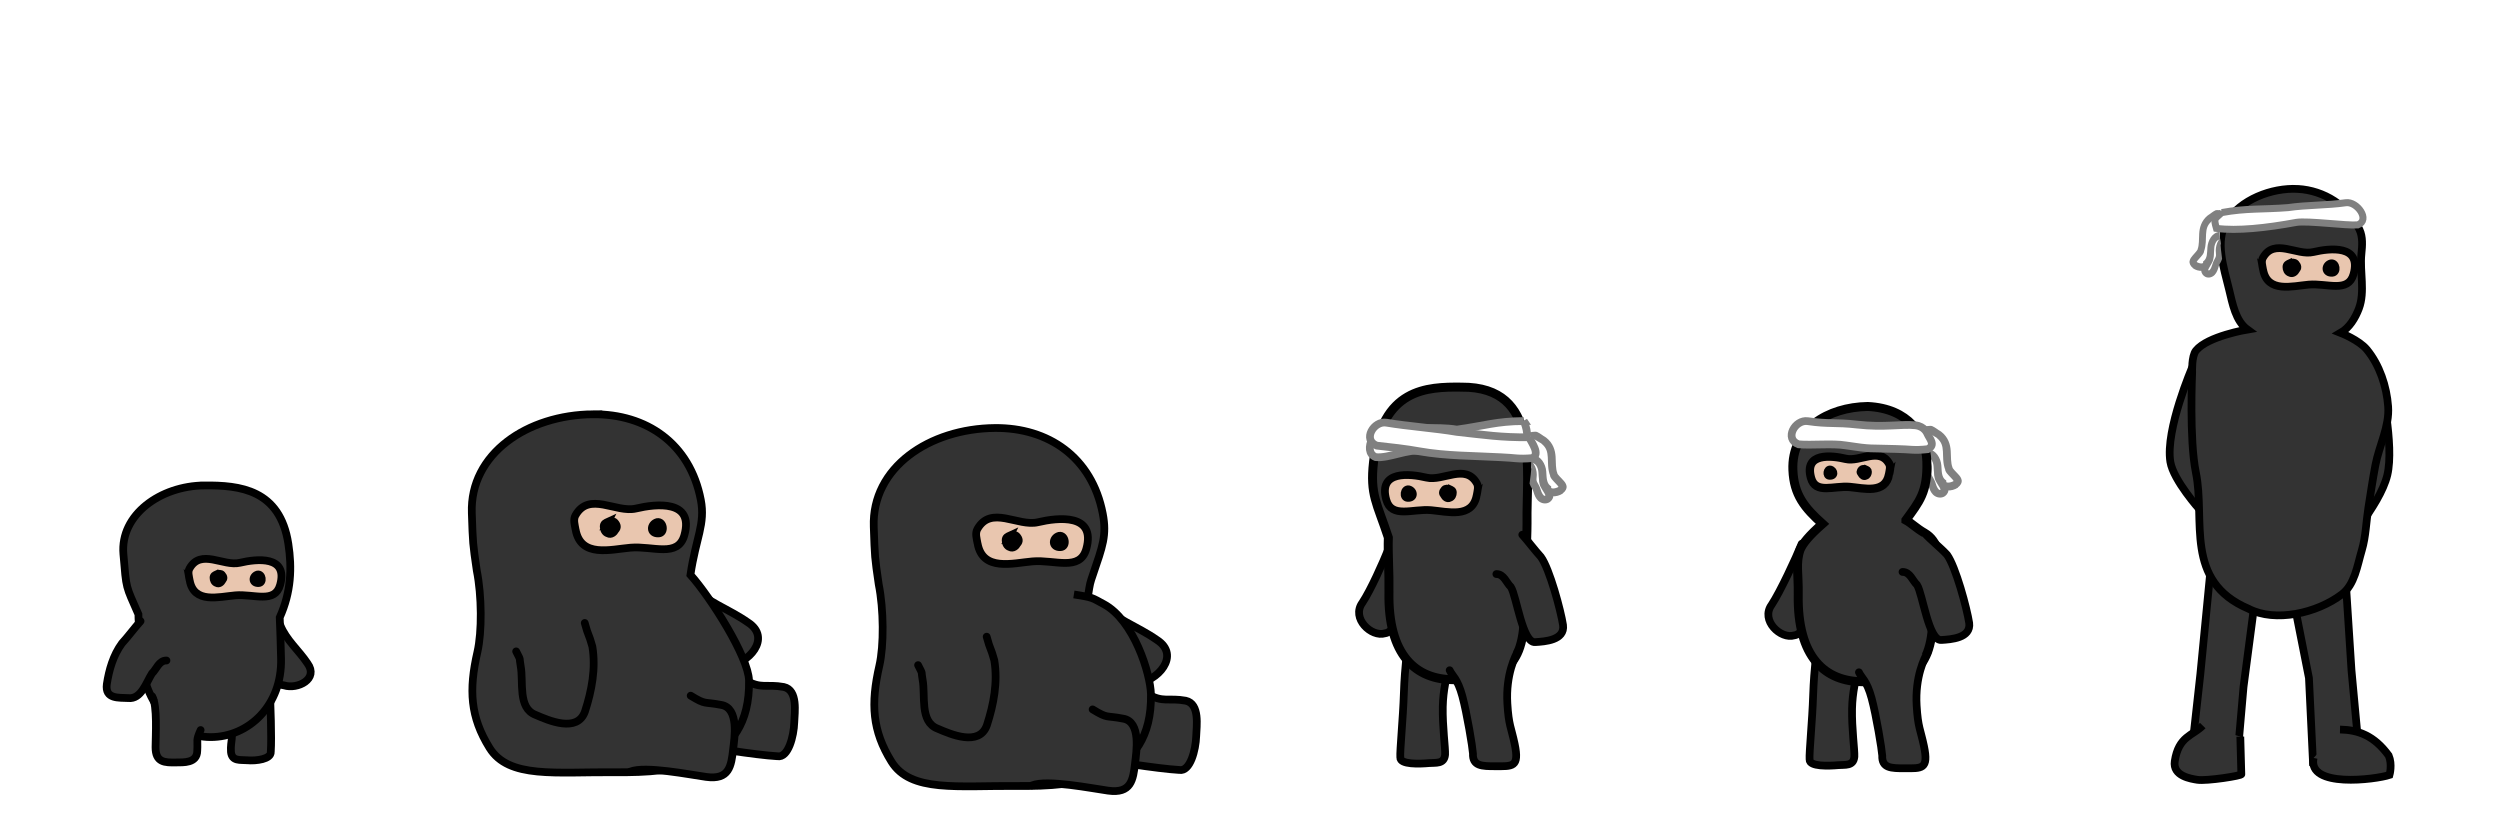 <?xml version="1.0" encoding="UTF-8" standalone="no"?>
<!-- Created with Inkscape (http://www.inkscape.org/) -->

<svg
   xmlns:dc="http://purl.org/dc/elements/1.1/"
   xmlns:cc="http://creativecommons.org/ns#"
   xmlns:rdf="http://www.w3.org/1999/02/22-rdf-syntax-ns#"
   xmlns:svg="http://www.w3.org/2000/svg"
   xmlns="http://www.w3.org/2000/svg"
   xmlns:sodipodi="http://sodipodi.sourceforge.net/DTD/sodipodi-0.dtd"
   xmlns:inkscape="http://www.inkscape.org/namespaces/inkscape"
   width="300"
   height="100"
   id="svg2"
   version="1.1"
   inkscape:version="0.91 r13725"
   sodipodi:docname="ninjaNPC.svg"
   inkscape:export-filename="/home/micha/Programmieren/git/platformer/images/player_white.png"
   inkscape:export-xdpi="90"
   inkscape:export-ydpi="90">
  <sodipodi:namedview
     id="base"
     pagecolor="#ffffff"
     bordercolor="#666666"
     borderopacity="1.0"
     inkscape:pageopacity="0"
     inkscape:pageshadow="2"
     inkscape:zoom="1.4142136"
     inkscape:cx="108.09116"
     inkscape:cy="123.35865"
     inkscape:document-units="px"
     inkscape:current-layer="layer1"
     showgrid="true"
     inkscape:showpageshadow="true"
     inkscape:window-width="1280"
     inkscape:window-height="750"
     inkscape:window-x="0"
     inkscape:window-y="25"
     inkscape:window-maximized="1"
     inkscape:snap-global="true">
    <inkscape:grid
       type="xygrid"
       id="grid2985"
       empspacing="5"
       visible="true"
       enabled="true"
       snapvisiblegridlinesonly="true"
       spacingx="10px"
       spacingy="10px"
       originx="0px"
       originy="0px" />
  </sodipodi:namedview>
  <defs
     id="defs4" />
  <g
     inkscape:label="Ebene 1"
     inkscape:groupmode="layer"
     id="layer1"
     transform="translate(0,-952.362)">
    <g
       id="g4324-3-10-1"
       transform="matrix(0.335,-0.057,0.057,0.335,-120.673,973.874)"
       style="stroke-width:2.738;stroke-miterlimit:4;stroke-dasharray:none" />
    <g
       id="g4324-3-2-18"
       transform="matrix(0.34,0,0,0.34,-157.691,940.484)"
       style="fill:#e3dbdb;stroke-width:2.738;stroke-miterlimit:4;stroke-dasharray:none" />
    <g
       id="g4324-3-2-6-3-2-9-6"
       transform="matrix(0.324,0.103,-0.103,0.324,-25.348,487.993)"
       style="fill:#e3dbdb;stroke:#808080;stroke-width:2.738;stroke-miterlimit:4;stroke-dasharray:none" />
    <g
       id="g4324-3-2-6-8-1"
       transform="matrix(0.34,0,0,0.34,-107.691,539.07)"
       style="fill:#e3dbdb;stroke-width:2.738;stroke-miterlimit:4;stroke-dasharray:none" />
    <g
       id="g4324-3-2-6-3-2"
       transform="matrix(0.333,-0.068,0.068,0.333,-169.77,576.788)"
       style="fill:#e3dbdb;stroke-width:2.738;stroke-miterlimit:4;stroke-dasharray:none" />
    <g
       id="g9992-9-5"
       transform="translate(-5.0512277e-6,-300)"
       style="stroke:#808080" />
    <g
       id="g4324-3-10-6-7-0"
       transform="matrix(-0.316,0.125,0.125,0.316,413.794,480.073)"
       style="fill:#e3dbdb;stroke-width:2.738;stroke-miterlimit:4;stroke-dasharray:none" />
    <g
       id="g4324-3-10-0-8"
       transform="matrix(0.335,-0.057,0.057,0.335,-20.673,573.874)"
       style="fill:#e3dbdb;stroke-width:2.738;stroke-miterlimit:4;stroke-dasharray:none" />
    <path
       style="fill:#333333;stroke:#000000;stroke-width:0.93;stroke-linecap:round;stroke-linejoin:miter;stroke-miterlimit:4;stroke-dasharray:none;stroke-opacity:1"
       d="m 33.644,1027.411 c 0.716,1.77 2.228,3.002 3.256,4.558 1.367,1.874 -1.192,3.144 -2.806,2.642 -1.799,-0.254 -2.624,-2.017 -3.476,-3.388 -0.203,-0.269 -0.443,-0.513 -0.725,-0.7"
       id="path4336-7-3-0-3-9-3"
       inkscape:connector-curvature="0" />
    <path
       style="fill:#333333;stroke:#000000;stroke-width:0.93;stroke-linecap:butt;stroke-linejoin:miter;stroke-miterlimit:4;stroke-dasharray:none;stroke-opacity:1"
       d="m 32.402,1035.465 c 0.044,1.362 0.21,5.359 0.092,7.119 0.049,0.88 -1.749,1.11 -2.848,1.01 -0.797,-0.072 -1.82,0.157 -1.931,-1.015 -0.085,-1.406 0.414,-1.781 -0.18,-3.124"
       id="path4025-7-2-5-8-9-4-7-8-1-1-5-0-6"
       inkscape:connector-curvature="0"
       sodipodi:nodetypes="ccscc" />
    <path
       style="fill:#333333;stroke:#000000;stroke-width:0.93;stroke-miterlimit:4;stroke-dasharray:none;stroke-opacity:1"
       d="m 24.515,1010.616 c -5.257,0.044 -10.106,3.511 -9.707,8.233 0.369,4.367 0.26,3.687 1.803,7.231 -0.005,1.456 0.332,2.98 0.332,4.635 0,5.577 3.721,10.098 8.326,10.098 4.604,0 8.587,-3.825 8.457,-9.401 -0.044,-1.867 -0.093,-3.425 -0.16,-4.955 1.376,-3.063 1.481,-5.936 1.034,-8.838 -1.006,-6.535 -5.839,-7.04 -10.085,-7.004 z"
       id="path2985-6-6-0-8-7-5-9-7-5-6-0-7"
       inkscape:connector-curvature="0"
       sodipodi:nodetypes="sscssccss" />
    <path
       style="fill:#333333;stroke:#000000;stroke-width:0.93;stroke-linecap:round;stroke-linejoin:miter;stroke-miterlimit:4;stroke-dasharray:none;stroke-opacity:1"
       d="m 18.267,1035.928 c 0.641,1.107 0.401,4.79 0.396,6.088 -0.006,1.856 1.115,1.868 2.489,1.839 0.824,-0.017 2.5,0.12 2.517,-1.395 0.085,-1.406 -0.188,-1.151 0.406,-2.494"
       id="path4025-5-4-4-6-7-0-2-3-26-4-7-5"
       inkscape:connector-curvature="0"
       sodipodi:nodetypes="csscc" />
    <g
       id="g4319-3-9-1-0-7-3"
       transform="matrix(0.395,0,0,0.395,-185.249,932.872)"
       style="stroke-width:2.356;stroke-miterlimit:4;stroke-dasharray:none">
      <path
         sodipodi:nodetypes="ssssss"
         inkscape:connector-curvature="0"
         id="path4029-4-1-1-0-69-4-0-5"
         d="m 526.608,225.665 c 1.304,7.175 8.901,4.975 13.87,4.541 5.63,-0.492 11.998,2.604 13.608,-3.169 2.501,-8.966 -7.106,-7.938 -12.226,-6.725 -5.041,1.194 -11.837,-4.381 -15.289,1.719 -0.614,1.086 -0.188,2.394 0.038,3.634 z"
         style="fill:#e9c6af;stroke:#000000;stroke-width:2.357;stroke-linecap:butt;stroke-linejoin:miter;stroke-miterlimit:4;stroke-dasharray:none;stroke-opacity:1" />
      <path
         sodipodi:nodetypes="ccccsc"
         inkscape:connector-curvature="0"
         id="path4057-1-3-8-2-6-6-5-6"
         d="m 534.792,223.66 c -0.591,0.27 -1.096,0.455 -1.088,1.209 -0.005,0.717 0.32,1.502 1.058,1.728 0.783,0.44 1.566,-0.233 1.916,-0.907 0.506,-0.577 0.474,-1.129 -0.19,-1.877 -0.327,-0.369 -1.164,-0.42 -1.696,-0.151 z"
         style="fill:#000000;fill-opacity:1;stroke:#000000;stroke-width:2.051;stroke-linecap:butt;stroke-linejoin:miter;stroke-miterlimit:4;stroke-dasharray:none;stroke-opacity:1" />
      <path
         sodipodi:nodetypes="csc"
         inkscape:connector-curvature="0"
         id="path4066-9-2-6-8-0-1-7-2"
         d="m 547.214,223.739 c -1.807,0.514 -1.91,3.011 0.391,2.867 1.674,-0.105 1.206,-3.156 -0.391,-2.867 z"
         style="fill:#000000;fill-opacity:1;stroke:#000000;stroke-width:2.087;stroke-linecap:butt;stroke-linejoin:miter;stroke-miterlimit:4;stroke-dasharray:none;stroke-opacity:1" />
    </g>
    <path
       style="fill:#333333;stroke:#000000;stroke-width:0.93;stroke-linecap:round;stroke-linejoin:miter;stroke-miterlimit:4;stroke-dasharray:none;stroke-opacity:1"
       d="m 16.867,1026.902 c -0.773,0.867 -1.458,1.808 -2.237,2.665 -1.045,1.43 -1.548,3.175 -1.812,4.901 -0.241,1.82 1.453,1.597 2.578,1.664 1.543,0.17 2.147,-1.861 2.836,-2.95 0.552,-0.528 0.842,-1.567 1.743,-1.559"
       id="path4051-8-1-8-8-3-8-0-3-7-9-9-9"
       inkscape:connector-curvature="0"
       sodipodi:nodetypes="cccccc" />
    <g
       style="stroke-width:2.356;stroke-miterlimit:4;stroke-dasharray:none"
       transform="matrix(-0.395,0,0,0.395,336.571,572.652)"
       id="g4592" />
    <g
       id="g5881" />
    <g
       transform="translate(-157.044,53.156)"
       id="g4045">
      <path
         inkscape:connector-curvature="0"
         id="path4336-7-3-0-3-9-6-4-8"
         d="m 239.731,969.303 c 1.969,2.079 4.757,2.97 7.046,4.581 2.937,1.868 0.059,5.045 -2.469,5.228 -2.652,0.632 -4.769,-1.378 -6.712,-2.826 -0.431,-0.265 -0.9,-0.473 -1.396,-0.58"
         style="fill:#333333;stroke:#000000;stroke-width:0.93;stroke-linecap:round;stroke-linejoin:miter;stroke-miterlimit:4;stroke-dasharray:none;stroke-opacity:1" />
      <path
         sodipodi:nodetypes="ccscc"
         inkscape:connector-curvature="0"
         id="path4025-7-2-5-8-9-4-7-8-1-1-5-0-7-4-5"
         d="m 239.747,988.514 c 2.02,0.314 7.942,1.293 10.583,1.44 1.301,0.233 1.972,-2.401 2.026,-4.056 0.039,-1.2 0.467,-3.875 -1.257,-4.254 -2.078,-0.383 -2.727,0.29 -4.619,-0.84"
         style="fill:#333333;stroke:#000000;stroke-width:0.93;stroke-linecap:butt;stroke-linejoin:miter;stroke-miterlimit:4;stroke-dasharray:none;stroke-opacity:1" />
      <path
         sodipodi:nodetypes="sscsssccss"
         inkscape:connector-curvature="0"
         id="path2985-6-6-0-8-7-5-9-7-5-6-0-5-3-0"
         d="m 228.208,948.919 c -7.887,0.066 -14.796,4.743 -14.546,11.848 0.131,3.739 0.109,3.564 0.596,6.912 0.605,3.011 0.632,7.345 0.076,9.766 -1.05,4.576 -0.845,7.8 1.449,11.499 2.317,3.735 7.892,2.869 15.221,2.931 6.907,0.058 16.117,-0.678 15.921,-11.011 -0.066,-2.801 -4.541,-9.885 -7.028,-12.677 0.658,-4.455 1.803,-6.085 1.247,-8.984 -1.309,-6.817 -6.566,-10.338 -12.936,-10.284 z"
         style="fill:#333333;stroke:#000000;stroke-width:0.93;stroke-miterlimit:4;stroke-dasharray:none;stroke-opacity:1" />
      <path
         sodipodi:nodetypes="csscc"
         inkscape:connector-curvature="0"
         id="path4025-5-4-4-6-7-0-2-3-26-4-7-3-0-9"
         d="m 232.659,991.808 c 1.775,-0.732 7.202,0.363 9.132,0.629 2.758,0.381 3,-1.284 3.232,-3.333 0.14,-1.229 0.779,-4.985 -1.471,-5.314 -2.073,-0.407 -1.748,0.049 -3.627,-1.103"
         style="fill:#333333;stroke:#000000;stroke-width:0.93;stroke-linecap:round;stroke-linejoin:miter;stroke-miterlimit:4;stroke-dasharray:none;stroke-opacity:1" />
      <g
         style="stroke-width:1.957;stroke-miterlimit:4;stroke-dasharray:none"
         transform="matrix(0.475,0,0,0.475,-24.02,855.579)"
         id="g4319-3-9-1-0-7-5-7-6">
        <path
           style="fill:#e9c6af;stroke:#000000;stroke-width:1.957;stroke-linecap:butt;stroke-linejoin:miter;stroke-miterlimit:4;stroke-dasharray:none;stroke-opacity:1"
           d="m 526.608,225.665 c 1.304,7.175 8.901,4.975 13.87,4.541 5.63,-0.492 11.998,2.604 13.608,-3.169 2.501,-8.966 -7.106,-7.938 -12.226,-6.725 -5.041,1.194 -11.837,-4.381 -15.289,1.719 -0.614,1.086 -0.188,2.394 0.038,3.634 z"
           id="path4029-4-1-1-0-69-4-0-6-8-3"
           inkscape:connector-curvature="0"
           sodipodi:nodetypes="ssssss" />
        <path
           style="fill:#000000;fill-opacity:1;stroke:#000000;stroke-width:1.957;stroke-linecap:butt;stroke-linejoin:miter;stroke-miterlimit:4;stroke-dasharray:none;stroke-opacity:1"
           d="m 534.792,223.66 c -0.591,0.27 -1.096,0.455 -1.088,1.209 -0.005,0.717 0.32,1.502 1.058,1.728 0.783,0.44 1.566,-0.233 1.916,-0.907 0.506,-0.577 0.474,-1.129 -0.19,-1.877 -0.327,-0.369 -1.164,-0.42 -1.696,-0.151 z"
           id="path4057-1-3-8-2-6-6-5-2-6-8"
           inkscape:connector-curvature="0"
           sodipodi:nodetypes="ccccsc" />
        <path
           style="fill:#000000;fill-opacity:1;stroke:#000000;stroke-width:1.957;stroke-linecap:butt;stroke-linejoin:miter;stroke-miterlimit:4;stroke-dasharray:none;stroke-opacity:1"
           d="m 547.214,223.739 c -1.807,0.514 -1.91,3.011 0.391,2.867 1.674,-0.105 1.206,-3.156 -0.391,-2.867 z"
           id="path4066-9-2-6-8-0-1-7-9-8-5"
           inkscape:connector-curvature="0"
           sodipodi:nodetypes="csc" />
      </g>
      <path
         sodipodi:nodetypes="ccccsc"
         inkscape:connector-curvature="0"
         id="path4051-8-1-8-8-3-8-0-3-7-9-9-1-8-6"
         d="m 227.213,973.961 c 0.448,1.684 0.449,1.157 0.914,2.832 0.433,2.621 -0.074,5.299 -0.886,7.788 -0.908,2.6 -4.361,1.086 -5.913,0.416 -2.182,-0.815 -1.444,-3.969 -1.804,-5.869 -0.213,-1.126 0.108,-0.489 -0.543,-1.755"
         style="fill:#333333;stroke:#000000;stroke-width:0.93;stroke-linecap:round;stroke-linejoin:miter;stroke-miterlimit:4;stroke-dasharray:none;stroke-opacity:1" />
    </g>
    <g
       id="g5891-3"
       transform="translate(150,350)">
      <g
         id="g7176-6"
         transform="translate(-272.049,-299.158)">
        <g
           id="g7173-7"
           style="fill:#333333;fill-opacity:1;stroke-width:0.93;stroke-miterlimit:4;stroke-dasharray:none">
          <path
             inkscape:connector-curvature="0"
             id="path7171-5"
             d="m 385.141,945.541 c 0,0 -3.278,7.548 -2.651,11.398 0.362,2.219 3.535,5.744 3.535,5.744 l 8.128,-3.094 -0.795,-10.338 z"
             style="fill:#333333;fill-opacity:1;fill-rule:evenodd;stroke:#000000;stroke-width:0.93;stroke-linecap:butt;stroke-linejoin:miter;stroke-miterlimit:4;stroke-dasharray:none;stroke-opacity:1"
             sodipodi:nodetypes="cscccc" />
        </g>
        <path
           style="fill:#333333;fill-opacity:1;fill-rule:evenodd;stroke:#000000;stroke-width:0.93;stroke-linecap:butt;stroke-linejoin:miter;stroke-miterlimit:4;stroke-dasharray:none;stroke-opacity:1"
           d="m 405.154,944.36 2.532,3.071 c 0,0 1.708,7.47 0.842,11.096 -0.897,3.753 -5.838,9.142 -5.838,9.142 z"
           id="path7167-3"
           inkscape:connector-curvature="0"
           sodipodi:nodetypes="ccscc" />
        <path
           style="fill:#333333;fill-opacity:1;fill-rule:evenodd;stroke:#000000;stroke-width:0.93;stroke-linecap:butt;stroke-linejoin:miter;stroke-miterlimit:4;stroke-dasharray:none;stroke-opacity:1"
           d="m 387.33,969.697 -1.239,12.717 -0.864,7.774 0.216,3.455 4.967,0.216 0.864,-9.934 1.671,-12.717"
           id="path6992-3-5"
           inkscape:connector-curvature="0"
           sodipodi:nodetypes="ccccccc" />
        <path
           style="fill:#333333;fill-opacity:1;fill-rule:evenodd;stroke:#000000;stroke-width:0.93;stroke-linecap:butt;stroke-linejoin:miter;stroke-miterlimit:4;stroke-dasharray:none;stroke-opacity:1"
           d="m 397.174,973.009 1.948,9.865 0.486,10.14 5.703,0.629 -1.085,-11.696 -0.793,-12.271"
           id="path6994-8-6"
           inkscape:connector-curvature="0"
           sodipodi:nodetypes="cccccc" />
        <path
           style="fill:#333333;fill-opacity:1;fill-rule:evenodd;stroke:#000000;stroke-width:0.93;stroke-linecap:butt;stroke-linejoin:miter;stroke-miterlimit:4;stroke-dasharray:none;stroke-opacity:1"
           d="m 397.783,924.193 c -3.138,-0.17 -6.911,1.291 -8.551,3.972 -1.409,2.303 -0.331,5.469 0.306,8.093 0.414,1.708 0.785,3.783 2.197,4.807 0,0 -4.773,0.793 -6.168,2.522 -0.551,0.684 -0.458,2.595 -0.458,2.595 0,0 -0.366,8.099 0.443,12.03 1.179,5.727 -1.479,13.051 6.329,16.361 3.187,1.658 8.187,0.549 11.193,-1.736 1.542,-1.172 1.843,-3.437 2.394,-5.294 0.49,-1.651 0.515,-3.406 0.787,-5.106 0.272,-1.704 0.519,-3.412 0.843,-5.106 0.45,-2.354 1.7,-4.635 1.528,-7.025 -0.176,-2.431 -1.031,-4.991 -2.564,-6.847 -0.938,-1.135 -3.142,-1.996 -3.142,-1.996 1.047,-0.599 1.768,-1.785 2.194,-2.915 0.773,-2.05 0.082,-4.386 0.304,-6.565 0.099,-0.974 0.184,-2.015 -0.229,-2.902 -1.329,-2.857 -4.259,-4.716 -7.406,-4.887 z"
           id="path6987-6-2"
           inkscape:connector-curvature="0"
           sodipodi:nodetypes="ssscacacaaaasscssss" />
        <path
           style="fill:#333333;fill-opacity:1;fill-rule:evenodd;stroke:#000000;stroke-width:0.93;stroke-linecap:butt;stroke-linejoin:miter;stroke-miterlimit:4;stroke-dasharray:none;stroke-opacity:1"
           d="m 402.849,989.064 c 2.199,0.043 4.087,0.723 5.844,3.124 0.457,1.074 0.097,2.327 0.097,2.327 -1.662,0.547 -9.882,1.621 -9.108,-2.043"
           id="path7041-0-9"
           inkscape:connector-curvature="0"
           sodipodi:nodetypes="cccc" />
        <path
           style="fill:#333333;fill-opacity:1;fill-rule:evenodd;stroke:#000000;stroke-width:0.93;stroke-linecap:butt;stroke-linejoin:miter;stroke-miterlimit:4;stroke-dasharray:none;stroke-opacity:1"
           d="m 386.379,988.589 c -1.203,1.226 -2.902,1.26 -3.359,4.276 -0.272,1.792 1.962,2.113 2.716,2.232 1.1,0.174 5.419,-0.501 5.272,-0.678 l -0.123,-4.504"
           id="path7043-4-1"
           inkscape:connector-curvature="0"
           sodipodi:nodetypes="csscc" />
        <g
           id="g4319-3-9-1-0-7-6-4-9-2"
           transform="matrix(0.395,0,0,0.395,185.609,844.743)"
           style="stroke-width:2.357;stroke-miterlimit:4;stroke-dasharray:none">
          <path
             sodipodi:nodetypes="ssssss"
             inkscape:connector-curvature="0"
             id="path4029-4-1-1-0-69-4-0-5-8-7-7"
             d="m 526.608,225.665 c 1.304,7.175 8.901,4.975 13.87,4.541 5.63,-0.492 11.998,2.604 13.608,-3.169 2.501,-8.966 -7.106,-7.938 -12.226,-6.725 -5.041,1.194 -11.837,-4.381 -15.289,1.719 -0.614,1.086 -0.188,2.394 0.038,3.634 z"
             style="fill:#e9c6af;stroke:#000000;stroke-width:2.357;stroke-linecap:butt;stroke-linejoin:miter;stroke-miterlimit:4;stroke-dasharray:none;stroke-opacity:1" />
          <path
             sodipodi:nodetypes="ccccsc"
             inkscape:connector-curvature="0"
             id="path4057-1-3-8-2-6-6-5-69-1-7-0"
             d="m 534.792,223.66 c -0.591,0.27 -1.096,0.455 -1.088,1.209 -0.005,0.717 0.32,1.502 1.058,1.728 0.783,0.44 1.566,-0.233 1.916,-0.907 0.506,-0.577 0.474,-1.129 -0.19,-1.877 -0.327,-0.369 -1.164,-0.42 -1.696,-0.151 z"
             style="fill:#000000;fill-opacity:1;stroke:#000000;stroke-width:2.357;stroke-linecap:butt;stroke-linejoin:miter;stroke-miterlimit:4;stroke-dasharray:none;stroke-opacity:1" />
          <path
             sodipodi:nodetypes="csc"
             inkscape:connector-curvature="0"
             id="path4066-9-2-6-8-0-1-7-3-0-6-9"
             d="m 547.214,223.739 c -1.807,0.514 -1.91,3.011 0.391,2.867 1.674,-0.105 1.206,-3.156 -0.391,-2.867 z"
             style="fill:#000000;fill-opacity:1;stroke:#000000;stroke-width:2.357;stroke-linecap:butt;stroke-linejoin:miter;stroke-miterlimit:4;stroke-dasharray:none;stroke-opacity:1" />
        </g>
      </g>
    </g>
    <path
       inkscape:connector-curvature="0"
       id="path10667-6-1-4-3"
       d="m 266.429,978.396 c -0.409,0.169 -0.647,0.591 -0.933,0.911 -1.166,1.306 -0.089,2.648 -0.274,4.027 -0.079,0.585 -1.183,1.518 -0.412,1.852 0.539,0.233 0.883,-0.321 1.043,-0.911 0.178,-0.659 0.555,-0.829 0.467,-1.558 -0.042,-0.347 -0.006,-0.761 0.137,-1.088 -0.036,-0.418 -0.065,-0.751 -0.11,-1.323 -0.053,-0.669 0.007,-1.299 0.137,-1.911 -0.016,0.006 -0.039,-0.007 -0.055,0 z"
       style="fill:#ffffff;fill-opacity:1;stroke:none" />
    <path
       inkscape:connector-curvature="0"
       id="path11585-2-5-6"
       d="m 266.182,978.073 c -0.076,0.017 -0.133,0.045 -0.192,0.088 -0.367,0.266 -0.574,0.605 -0.768,0.823 -0.674,0.755 -0.734,1.625 -0.631,2.352 0.102,0.727 0.294,1.386 0.22,1.94 -0.002,0.022 -0.046,0.163 -0.137,0.323 -0.092,0.16 -0.223,0.328 -0.329,0.529 -0.106,0.201 -0.204,0.435 -0.192,0.735 0.012,0.3 0.236,0.612 0.521,0.735 0.405,0.175 0.849,0.01 1.098,-0.265 0.249,-0.274 0.375,-0.633 0.467,-0.97 0.07,-0.26 0.178,-0.395 0.302,-0.647 0.042,-0.084 0.075,-0.187 0.11,-0.294 -0.088,-0.565 -0.163,-1.389 -0.247,-2.44 -0.141,0.15 -0.256,0.316 -0.329,0.5 -0.167,0.416 -0.214,0.859 -0.165,1.264 0.034,0.282 0.004,0.383 -0.082,0.559 -0.087,0.175 -0.249,0.423 -0.357,0.823 -0.069,0.253 -0.182,0.486 -0.274,0.588 -0.093,0.102 -0.086,0.117 -0.22,0.059 0.007,-0.021 0.016,-0.08 0.082,-0.206 0.078,-0.148 0.193,-0.338 0.302,-0.529 0.109,-0.191 0.211,-0.377 0.247,-0.647 0.111,-0.825 -0.133,-1.558 -0.22,-2.175 -0.087,-0.618 -0.08,-1.066 0.412,-1.617 0.25,-0.28 0.425,-0.533 0.604,-0.676 0.037,-0.288 0.064,-0.578 0.137,-0.852 -0.124,-0.004 -0.251,-0.023 -0.357,0 z"
       style="color:#000000;font-style:normal;font-variant:normal;font-weight:normal;font-stretch:normal;font-size:medium;line-height:normal;font-family:Sans;-inkscape-font-specification:Sans;text-indent:0;text-align:start;text-decoration:none;text-decoration-line:none;letter-spacing:normal;word-spacing:normal;text-transform:none;direction:ltr;block-progression:tb;writing-mode:lr-tb;baseline-shift:baseline;text-anchor:start;display:inline;overflow:visible;visibility:visible;fill:#808080;fill-opacity:1;fill-rule:nonzero;stroke:none;stroke-width:0.93;marker:none;enable-background:accumulate" />
    <path
       inkscape:connector-curvature="0"
       id="path3141-9-4-5-3-8-86-5-3-9-0-0"
       d="m 266.539,977.897 c -0.574,-0.038 -0.922,0.449 -1.372,0.676 -1.334,1.107 -0.576,2.591 -1.07,3.88 -0.145,0.57 -1.429,1.233 -0.741,1.734 0.483,0.346 1.383,0.378 1.427,-0.235 0.486,-0.447 0.466,-1.149 0.521,-1.881 0.049,-0.652 0.4,-1.387 1.07,-1.44 -0.01,-0.13 -0.017,-0.184 -0.027,-0.323 -0.067,-0.849 0.024,-1.657 0.247,-2.41 -0.017,-0.002 -0.038,9.4e-4 -0.055,0 z"
       style="fill:#ffffff;fill-opacity:1;stroke:none" />
    <path
       inkscape:connector-curvature="0"
       id="path11565-1-3-6"
       d="m 266.072,977.573 c -0.077,0.003 -0.157,-6.9e-4 -0.22,0.029 -0.394,0.191 -0.636,0.45 -0.851,0.559 l -0.027,0.029 -0.055,0.029 c -0.766,0.635 -0.972,1.457 -1.015,2.175 -0.043,0.719 0.007,1.363 -0.192,1.881 l 0,0.029 c -8.8e-4,0.005 -0.077,0.132 -0.192,0.265 -0.115,0.132 -0.268,0.301 -0.412,0.47 -0.144,0.17 -0.302,0.352 -0.357,0.647 -0.054,0.295 0.129,0.637 0.384,0.823 l 0,0.029 c 0.329,0.236 0.729,0.351 1.125,0.323 0.198,-0.014 0.394,-0.093 0.576,-0.235 0.099,-0.077 0.131,-0.226 0.192,-0.353 0.091,-0.083 0.098,-0.198 0.165,-0.294 0.172,-0.247 0.356,-0.493 0.412,-0.764 0.077,-0.377 0.083,-0.763 0.11,-1.117 0.02,-0.262 0.115,-0.543 0.247,-0.735 0.118,-0.172 0.257,-0.243 0.439,-0.265 -0.023,-0.284 -0.028,-0.451 -0.055,-0.794 -0.003,-0.04 0.002,-0.078 0,-0.118 -0.45,0.039 -0.812,0.31 -1.043,0.647 -0.244,0.357 -0.381,0.797 -0.412,1.205 -0.029,0.379 -0.028,0.704 -0.082,0.97 -0.055,0.266 -0.139,0.468 -0.302,0.617 l -0.137,0.118 0,0.176 c -0.012,0.009 -0.075,0.053 -0.165,0.059 -0.172,0.012 -0.447,-0.073 -0.604,-0.176 0.012,-0.021 0.018,-0.069 0.11,-0.176 0.109,-0.129 0.267,-0.303 0.412,-0.47 0.132,-0.152 0.279,-0.319 0.357,-0.559 0.002,-0.008 -0.002,-0.021 0,-0.029 0.002,-0.008 -0.007,-0.026 0,-0.029 0.268,-0.749 0.211,-1.484 0.247,-2.087 0.036,-0.593 0.129,-1.05 0.631,-1.499 0.015,-0.008 0.013,-0.022 0.027,-0.029 0.012,-0.011 0.015,-0.019 0.027,-0.029 0.338,-0.188 0.596,-0.403 0.796,-0.5 0.09,-0.044 0.182,-0.055 0.274,-0.059 0.051,-0.227 0.119,-0.458 0.192,-0.676 -0.211,-0.049 -0.42,-0.095 -0.604,-0.088 z"
       style="color:#000000;font-style:normal;font-variant:normal;font-weight:normal;font-stretch:normal;font-size:medium;line-height:normal;font-family:Sans;-inkscape-font-specification:Sans;text-indent:0;text-align:start;text-decoration:none;text-decoration-line:none;letter-spacing:normal;word-spacing:normal;text-transform:none;direction:ltr;block-progression:tb;writing-mode:lr-tb;baseline-shift:baseline;text-anchor:start;display:inline;overflow:visible;visibility:visible;fill:#808080;fill-opacity:1;fill-rule:nonzero;stroke:none;stroke-width:0.93;marker:none;enable-background:accumulate" />
    <path
       sodipodi:nodetypes="ccscccc"
       inkscape:connector-curvature="0"
       id="path4358-8-7-7-5-8-51-8-4-5-6-2"
       d="m 266.622,977.87 c 2.9,-0.541 4.993,-0.356 7.931,-0.593 2.261,-0.33 4.715,-0.264 6.946,-0.588 1.339,-0.194 2.985,2.074 1.431,2.662 -1.382,0.109 -5.985,-0.526 -7.362,-0.304 -3.623,0.67 -7.094,1.045 -9.592,0.722 -0.37,-1.275 -0.212,-1.105 0.647,-1.899 z"
       style="fill:#ffffff;fill-opacity:1;stroke:#808080;stroke-width:0.845;stroke-linecap:butt;stroke-linejoin:miter;stroke-miterlimit:4;stroke-dasharray:none;stroke-opacity:1" />
    <g
       id="g5906"
       transform="translate(100,350)">
      <path
         style="fill:#333333;stroke:#000000;stroke-width:0.93;stroke-linecap:butt;stroke-linejoin:miter;stroke-miterlimit:4;stroke-dasharray:none;stroke-opacity:1"
         d="m 69.004,678.775 c -0.023,0.712 -0.437,3.507 -0.542,6.799 -0.096,3.001 -0.483,6.841 -0.427,7.68 -0.049,0.88 2.345,0.778 3.445,0.679 0.797,-0.072 1.82,0.157 1.931,-1.015 0.046,-0.768 -0.326,-3.373 -0.278,-5.755 0.039,-1.978 0.47,-3.788 0.739,-4.398"
         id="path4554"
         inkscape:connector-curvature="0"
         sodipodi:nodetypes="cscscsc" />
      <path
         inkscape:connector-curvature="0"
         id="path4336-7-3-0-3-9"
         d="m 66.646,668.162 c -0.716,1.77 -2.134,4.97 -3.162,6.526 -1.367,1.874 1.098,4.175 2.712,3.673 1.799,-0.254 2.624,-5.016 3.476,-6.387 0.203,-0.269 0.443,-0.513 0.725,-0.7"
         style="fill:#333333;stroke:#000000;stroke-width:0.93;stroke-linecap:round;stroke-linejoin:miter;stroke-miterlimit:4;stroke-dasharray:none;stroke-opacity:1"
         sodipodi:nodetypes="ccccc" />
      <path
         sodipodi:nodetypes="ccssccsc"
         inkscape:connector-curvature="0"
         id="path2985-6-6-0-8-7-5-9-7-5-6-0"
         d="m 75.398,648.818 c 9.569,-0.053 7.734,9.9 7.846,16.315 0.005,1.969 -0.33,8.621 -0.33,10.859 0,7.54 -3.882,7.936 -8.452,7.936 -4.571,0 -7.917,-2.934 -7.787,-10.472 0.043,-2.524 -0.141,-4.526 -0.074,-6.594 -1.366,-4.142 -2.22,-5.12 -1.777,-9.044 0.999,-8.835 6.359,-9.049 10.573,-9.001 z"
         style="fill:#333333;stroke:#000000;stroke-width:1.077;stroke-miterlimit:4;stroke-dasharray:none;stroke-opacity:1" />
      <path
         sodipodi:nodetypes="cccccc"
         inkscape:connector-curvature="0"
         id="path4051-8-1-8-8-3-8-0-3-7-9-9"
         d="m 82.673,666.529 c 0.773,0.867 1.458,1.808 2.237,2.665 1.045,1.43 2.391,6.455 2.655,8.181 0.241,1.82 -2.203,1.971 -3.327,2.039 -1.543,0.17 -2.241,-5.516 -2.93,-6.605 -0.552,-0.528 -0.842,-1.567 -1.743,-1.559"
         style="fill:#333333;stroke:#000000;stroke-width:0.93;stroke-linecap:round;stroke-linejoin:miter;stroke-miterlimit:4;stroke-dasharray:none;stroke-opacity:1" />
      <path
         style="fill:#333333;stroke:#000000;stroke-width:0.93;stroke-linecap:round;stroke-linejoin:miter;stroke-miterlimit:4;stroke-dasharray:none;stroke-opacity:1"
         d="m 82.204,680.393 c -0.364,0.628 -1.529,2.924 -1.321,6.392 0.159,2.646 0.454,2.841 0.878,4.858 0.596,2.837 -0.287,2.665 -2.323,2.667 -1.608,0.002 -2.747,-0.012 -2.683,-1.527 -0.043,-0.707 -0.708,-4.786 -1.276,-6.888 -0.579,-2.14 -1.224,-2.436 -1.519,-3.104"
         id="path4556"
         inkscape:connector-curvature="0"
         sodipodi:nodetypes="cssscsc" />
      <g
         style="stroke-width:2.356;stroke-miterlimit:4;stroke-dasharray:none"
         transform="matrix(-0.395,0,0,0.395,285.215,572.652)"
         id="g4319-3-9-1-0-7-3-1">
        <path
           style="fill:#e9c6af;stroke:#000000;stroke-width:2.357;stroke-linecap:butt;stroke-linejoin:miter;stroke-miterlimit:4;stroke-dasharray:none;stroke-opacity:1"
           d="m 526.608,225.665 c 1.304,7.175 8.901,4.975 13.87,4.541 5.63,-0.492 11.998,2.604 13.608,-3.169 2.501,-8.966 -7.106,-7.938 -12.226,-6.725 -5.041,1.194 -11.837,-4.381 -15.289,1.719 -0.614,1.086 -0.188,2.394 0.038,3.634 z"
           id="path4029-4-1-1-0-69-4-0-5-2"
           inkscape:connector-curvature="0"
           sodipodi:nodetypes="ssssss" />
        <path
           style="fill:#000000;fill-opacity:1;stroke:#000000;stroke-width:2.051;stroke-linecap:butt;stroke-linejoin:miter;stroke-miterlimit:4;stroke-dasharray:none;stroke-opacity:1"
           d="m 534.792,223.66 c -0.591,0.27 -1.096,0.455 -1.088,1.209 -0.005,0.717 0.32,1.502 1.058,1.728 0.783,0.44 1.566,-0.233 1.916,-0.907 0.506,-0.577 0.474,-1.129 -0.19,-1.877 -0.327,-0.369 -1.164,-0.42 -1.696,-0.151 z"
           id="path4057-1-3-8-2-6-6-5-6-7"
           inkscape:connector-curvature="0"
           sodipodi:nodetypes="ccccsc" />
        <path
           style="fill:#000000;fill-opacity:1;stroke:#000000;stroke-width:2.087;stroke-linecap:butt;stroke-linejoin:miter;stroke-miterlimit:4;stroke-dasharray:none;stroke-opacity:1"
           d="m 547.214,223.739 c -1.807,0.514 -1.91,3.011 0.391,2.867 1.674,-0.105 1.206,-3.156 -0.391,-2.867 z"
           id="path4066-9-2-6-8-0-1-7-2-0"
           inkscape:connector-curvature="0"
           sodipodi:nodetypes="csc" />
      </g>
      <path
         inkscape:connector-curvature="0"
         id="path10667-6-1"
         d="m 83.798,655.044 c 0.465,0.18 0.736,0.628 1.062,0.969 1.328,1.388 0.102,2.814 0.312,4.281 0.089,0.622 1.347,1.614 0.469,1.969 -0.613,0.248 -1.005,-0.341 -1.188,-0.969 -0.203,-0.701 -0.632,-0.882 -0.531,-1.656 0.048,-0.369 0.006,-0.808 -0.156,-1.156 0.041,-0.445 0.074,-0.798 0.125,-1.406 0.06,-0.712 -0.007,-1.381 -0.156,-2.031 0.018,0.006 0.045,-0.007 0.062,0 z"
         style="fill:#ffffff;fill-opacity:1;stroke:none" />
      <path
         inkscape:connector-curvature="0"
         id="path11585-2"
         d="m 84.079,654.7 c 0.086,0.018 0.152,0.048 0.219,0.094 0.418,0.283 0.653,0.643 0.875,0.875 0.767,0.802 0.835,1.728 0.719,2.5 -0.117,0.772 -0.335,1.473 -0.25,2.062 0.003,0.024 0.052,0.174 0.156,0.344 0.104,0.17 0.254,0.349 0.375,0.562 0.121,0.214 0.233,0.462 0.219,0.781 -0.014,0.319 -0.269,0.65 -0.594,0.781 -0.461,0.186 -0.966,0.01 -1.25,-0.281 -0.284,-0.292 -0.427,-0.673 -0.531,-1.031 -0.08,-0.276 -0.202,-0.42 -0.344,-0.688 -0.047,-0.089 -0.086,-0.199 -0.125,-0.312 0.1,-0.601 0.185,-1.476 0.281,-2.594 0.161,0.159 0.291,0.336 0.375,0.531 0.19,0.442 0.244,0.913 0.188,1.344 -0.039,0.299 -0.005,0.408 0.094,0.594 0.099,0.186 0.283,0.45 0.406,0.875 0.078,0.269 0.207,0.516 0.312,0.625 0.106,0.109 0.097,0.124 0.25,0.062 -0.007,-0.022 -0.018,-0.085 -0.094,-0.219 -0.089,-0.157 -0.219,-0.36 -0.344,-0.562 -0.124,-0.203 -0.24,-0.401 -0.281,-0.688 -0.126,-0.877 0.151,-1.656 0.25,-2.312 0.099,-0.657 0.092,-1.133 -0.469,-1.719 -0.285,-0.298 -0.483,-0.567 -0.688,-0.719 -0.042,-0.306 -0.073,-0.614 -0.156,-0.906 0.142,-0.004 0.286,-0.025 0.406,0 z"
         style="color:#000000;font-style:normal;font-variant:normal;font-weight:normal;font-stretch:normal;font-size:medium;line-height:normal;font-family:Sans;-inkscape-font-specification:Sans;text-indent:0;text-align:start;text-decoration:none;text-decoration-line:none;letter-spacing:normal;word-spacing:normal;text-transform:none;direction:ltr;block-progression:tb;writing-mode:lr-tb;baseline-shift:baseline;text-anchor:start;display:inline;overflow:visible;visibility:visible;fill:#808080;fill-opacity:1;fill-rule:nonzero;stroke:none;stroke-width:0.93;marker:none;enable-background:accumulate" />
      <path
         inkscape:connector-curvature="0"
         id="path3141-9-4-5-3-8-86-5-3-9"
         d="m 83.673,654.513 c 0.653,-0.04 1.05,0.477 1.562,0.719 1.519,1.176 0.656,2.754 1.219,4.125 0.165,0.606 1.627,1.311 0.844,1.844 -0.55,0.368 -1.575,0.402 -1.625,-0.25 -0.554,-0.475 -0.531,-1.221 -0.594,-2 -0.056,-0.694 -0.455,-1.474 -1.219,-1.531 0.012,-0.138 0.019,-0.195 0.031,-0.344 0.076,-0.903 -0.028,-1.761 -0.281,-2.562 0.02,-0.002 0.043,10e-4 0.062,0 z"
         style="fill:#ffffff;fill-opacity:1;stroke:none" />
      <path
         inkscape:connector-curvature="0"
         id="path11565-1"
         d="m 84.204,654.169 c 0.088,0.003 0.179,-7.3e-4 0.25,0.031 0.449,0.203 0.724,0.478 0.969,0.594 l 0.031,0.031 0.062,0.031 c 0.872,0.676 1.107,1.548 1.156,2.312 0.049,0.764 -0.007,1.449 0.219,2 l 0,0.031 c 0.001,0.005 0.088,0.141 0.219,0.281 0.131,0.141 0.305,0.32 0.469,0.5 0.164,0.18 0.344,0.374 0.406,0.688 0.062,0.314 -0.147,0.677 -0.438,0.875 l 0,0.031 c -0.375,0.251 -0.83,0.373 -1.281,0.344 -0.226,-0.015 -0.449,-0.099 -0.656,-0.25 -0.113,-0.082 -0.15,-0.24 -0.219,-0.375 -0.103,-0.088 -0.111,-0.211 -0.188,-0.312 -0.196,-0.262 -0.405,-0.524 -0.469,-0.812 -0.088,-0.401 -0.095,-0.811 -0.125,-1.188 -0.023,-0.279 -0.131,-0.577 -0.281,-0.781 -0.134,-0.183 -0.292,-0.258 -0.5,-0.281 0.026,-0.302 0.032,-0.48 0.062,-0.844 0.004,-0.042 -0.003,-0.083 0,-0.125 0.512,0.041 0.925,0.33 1.188,0.688 0.278,0.379 0.434,0.847 0.469,1.281 0.032,0.403 0.032,0.748 0.094,1.031 0.062,0.283 0.158,0.497 0.344,0.656 l 0.156,0.125 0,0.188 c 0.013,0.01 0.085,0.056 0.188,0.062 0.196,0.013 0.509,-0.078 0.688,-0.188 -0.014,-0.022 -0.021,-0.073 -0.125,-0.188 -0.124,-0.137 -0.303,-0.323 -0.469,-0.5 -0.151,-0.162 -0.318,-0.339 -0.406,-0.594 -0.003,-0.009 0.003,-0.022 0,-0.031 -0.003,-0.008 0.007,-0.027 0,-0.031 -0.306,-0.797 -0.24,-1.577 -0.281,-2.219 -0.041,-0.63 -0.147,-1.116 -0.719,-1.594 -0.017,-0.008 -0.015,-0.023 -0.031,-0.031 -0.014,-0.011 -0.017,-0.02 -0.031,-0.031 -0.384,-0.2 -0.679,-0.429 -0.906,-0.531 -0.103,-0.046 -0.207,-0.058 -0.312,-0.062 -0.058,-0.241 -0.135,-0.487 -0.219,-0.719 0.241,-0.052 0.479,-0.101 0.688,-0.094 z"
         style="color:#000000;font-style:normal;font-variant:normal;font-weight:normal;font-stretch:normal;font-size:medium;line-height:normal;font-family:Sans;-inkscape-font-specification:Sans;text-indent:0;text-align:start;text-decoration:none;text-decoration-line:none;letter-spacing:normal;word-spacing:normal;text-transform:none;direction:ltr;block-progression:tb;writing-mode:lr-tb;baseline-shift:baseline;text-anchor:start;display:inline;overflow:visible;visibility:visible;fill:#808080;fill-opacity:1;fill-rule:nonzero;stroke:none;stroke-width:0.93;marker:none;enable-background:accumulate" />
      <path
         sodipodi:nodetypes="ccsccccc"
         inkscape:connector-curvature="0"
         id="path4358-8-7-7-5-8-51-8-4-5-5"
         d="m 82.856,652.885 c -3.358,0.037 -4.609,0.554 -8.031,1.031 -2.559,-0.436 -5.628,0.087 -8.154,-0.342 -1.515,-0.257 -3.325,2.961 -1.581,3.645 1.568,0.168 3.903,-1.026 5.461,-0.738 3.218,0.568 4.951,-1.479 8.2,-1.298 1.715,0.064 2.208,0.586 3.919,0.436 1.013,-0.477 0.448,-2.108 0.185,-2.735 z"
         style="fill:#ffffff;fill-opacity:1;stroke:#808080;stroke-width:0.93;stroke-linecap:butt;stroke-linejoin:miter;stroke-miterlimit:4;stroke-dasharray:none;stroke-opacity:1" />
      <path
         sodipodi:nodetypes="ccsccccc"
         inkscape:connector-curvature="0"
         id="path4358-8-7-7-5-8-51-8-4-5"
         d="m 83.505,654.835 c -3.358,0.037 -5.361,-0.285 -8.694,-0.648 -2.559,-0.436 -5.916,-0.676 -8.442,-1.105 -1.515,-0.257 -2.907,2.072 -1.163,2.756 1.568,0.168 3.573,0.393 5.132,0.681 3.218,0.568 6.485,0.529 9.735,0.711 1.715,0.064 2.088,0.257 3.798,0.107 1.013,-0.477 -0.104,-1.875 -0.367,-2.502 z"
         style="fill:#ffffff;fill-opacity:1;stroke:#808080;stroke-width:0.93;stroke-linecap:butt;stroke-linejoin:miter;stroke-miterlimit:4;stroke-dasharray:none;stroke-opacity:1" />
    </g>
    <path
       sodipodi:nodetypes="cscscsc"
       inkscape:connector-curvature="0"
       id="path4554-1"
       d="m 119.536,929.504 c -0.023,0.712 -0.437,3.507 -0.542,6.799 -0.096,3.001 -0.483,6.841 -0.427,7.68 -0.049,0.88 2.345,0.778 3.445,0.679 0.797,-0.072 1.82,0.157 1.931,-1.015 0.046,-0.768 -0.326,-3.373 -0.278,-5.755 0.04,-1.978 0.47,-3.788 0.739,-4.398"
       style="fill:#333333;stroke:#000000;stroke-width:0.93;stroke-linecap:butt;stroke-linejoin:miter;stroke-miterlimit:4;stroke-dasharray:none;stroke-opacity:1" />
    <path
       sodipodi:nodetypes="ccccc"
       style="fill:#333333;stroke:#000000;stroke-width:0.93;stroke-linecap:round;stroke-linejoin:miter;stroke-miterlimit:4;stroke-dasharray:none;stroke-opacity:1"
       d="m 117.62,918.096 c -0.716,1.77 -2.576,5.765 -3.604,7.322 -1.367,1.874 1.098,4.175 2.712,3.673 1.799,-0.254 2.624,-5.016 3.476,-6.387 0.203,-0.269 0.443,-0.513 0.725,-0.7"
       id="path4336-7-3-0-3-9-8"
       inkscape:connector-curvature="0" />
    <g
       id="g4377">
      <path
         inkscape:connector-curvature="0"
         id="path10667-6-1-5"
         d="m 134.09,902.631 c 0.465,0.18 0.736,0.628 1.062,0.969 1.328,1.388 0.102,2.814 0.312,4.281 0.089,0.622 1.347,1.614 0.469,1.969 -0.613,0.248 -1.005,-0.341 -1.188,-0.969 -0.203,-0.701 -0.632,-0.882 -0.531,-1.656 0.048,-0.369 0.006,-0.808 -0.156,-1.156 0.041,-0.445 0.074,-0.798 0.125,-1.406 0.06,-0.712 -0.007,-1.381 -0.156,-2.031 0.018,0.006 0.045,-0.007 0.062,0 z"
         style="fill:#ffffff;fill-opacity:1;stroke:none" />
      <path
         inkscape:connector-curvature="0"
         id="path11585-2-0"
         d="m 134.371,902.287 c 0.086,0.018 0.152,0.048 0.219,0.094 0.418,0.283 0.653,0.643 0.875,0.875 0.767,0.802 0.835,1.728 0.719,2.5 -0.117,0.772 -0.335,1.473 -0.25,2.062 0.003,0.024 0.052,0.174 0.156,0.344 0.104,0.17 0.254,0.349 0.375,0.562 0.121,0.214 0.233,0.462 0.219,0.781 -0.014,0.319 -0.269,0.65 -0.594,0.781 -0.461,0.186 -0.966,0.01 -1.25,-0.281 -0.284,-0.292 -0.427,-0.673 -0.531,-1.031 -0.08,-0.276 -0.202,-0.42 -0.344,-0.688 -0.047,-0.089 -0.086,-0.199 -0.125,-0.312 0.1,-0.601 0.185,-1.476 0.281,-2.594 0.161,0.159 0.291,0.336 0.375,0.531 0.19,0.442 0.244,0.913 0.188,1.344 -0.039,0.299 -0.005,0.408 0.094,0.594 0.099,0.186 0.283,0.45 0.406,0.875 0.078,0.269 0.207,0.516 0.312,0.625 0.106,0.109 0.097,0.124 0.25,0.062 -0.007,-0.022 -0.018,-0.085 -0.094,-0.219 -0.089,-0.157 -0.219,-0.36 -0.344,-0.562 -0.124,-0.203 -0.24,-0.401 -0.281,-0.688 -0.126,-0.877 0.151,-1.656 0.25,-2.312 0.099,-0.657 0.092,-1.133 -0.469,-1.719 -0.285,-0.298 -0.483,-0.567 -0.688,-0.719 -0.042,-0.306 -0.073,-0.614 -0.156,-0.906 0.142,-0.004 0.286,-0.025 0.406,0 z"
         style="color:#000000;font-style:normal;font-variant:normal;font-weight:normal;font-stretch:normal;font-size:medium;line-height:normal;font-family:Sans;-inkscape-font-specification:Sans;text-indent:0;text-align:start;text-decoration:none;text-decoration-line:none;letter-spacing:normal;word-spacing:normal;text-transform:none;direction:ltr;block-progression:tb;writing-mode:lr-tb;baseline-shift:baseline;text-anchor:start;display:inline;overflow:visible;visibility:visible;fill:#808080;fill-opacity:1;fill-rule:nonzero;stroke:none;stroke-width:0.93;marker:none;enable-background:accumulate" />
      <path
         inkscape:connector-curvature="0"
         id="path3141-9-4-5-3-8-86-5-3-9-3"
         d="m 133.965,902.1 c 0.653,-0.04 1.05,0.477 1.562,0.719 1.519,1.176 0.656,2.754 1.219,4.125 0.165,0.606 1.627,1.311 0.844,1.844 -0.55,0.368 -1.575,0.402 -1.625,-0.25 -0.554,-0.475 -0.531,-1.221 -0.594,-2 -0.056,-0.694 -0.455,-1.474 -1.219,-1.531 0.012,-0.138 0.019,-0.195 0.031,-0.344 0.076,-0.903 -0.028,-1.761 -0.281,-2.562 0.02,-0.002 0.043,10e-4 0.062,0 z"
         style="fill:#ffffff;fill-opacity:1;stroke:none" />
      <path
         inkscape:connector-curvature="0"
         id="path11565-1-6"
         d="m 134.496,901.756 c 0.088,0.003 0.179,-7.3e-4 0.25,0.031 0.449,0.203 0.724,0.478 0.969,0.594 l 0.031,0.031 0.062,0.031 c 0.872,0.676 1.107,1.548 1.156,2.312 0.049,0.764 -0.007,1.449 0.219,2 l 0,0.031 c 0.001,0.005 0.088,0.141 0.219,0.281 0.131,0.141 0.305,0.32 0.469,0.5 0.164,0.18 0.344,0.374 0.406,0.688 0.062,0.314 -0.147,0.677 -0.438,0.875 l 0,0.031 c -0.375,0.251 -0.83,0.373 -1.281,0.344 -0.226,-0.015 -0.449,-0.099 -0.656,-0.25 -0.113,-0.082 -0.15,-0.24 -0.219,-0.375 -0.103,-0.088 -0.111,-0.211 -0.188,-0.312 -0.196,-0.262 -0.405,-0.524 -0.469,-0.812 -0.088,-0.401 -0.095,-0.811 -0.125,-1.188 -0.022,-0.279 -0.131,-0.577 -0.281,-0.781 -0.134,-0.183 -0.292,-0.258 -0.5,-0.281 0.026,-0.302 0.032,-0.48 0.062,-0.844 0.004,-0.042 -0.003,-0.083 0,-0.125 0.512,0.041 0.925,0.33 1.188,0.688 0.278,0.379 0.434,0.847 0.469,1.281 0.032,0.403 0.032,0.748 0.094,1.031 0.062,0.283 0.158,0.497 0.344,0.656 l 0.156,0.125 0,0.188 c 0.013,0.01 0.086,0.056 0.188,0.062 0.196,0.013 0.509,-0.078 0.688,-0.188 -0.014,-0.022 -0.021,-0.073 -0.125,-0.188 -0.124,-0.137 -0.303,-0.323 -0.469,-0.5 -0.151,-0.162 -0.318,-0.339 -0.406,-0.594 -0.003,-0.009 0.003,-0.022 0,-0.031 -0.002,-0.008 0.007,-0.027 0,-0.031 -0.306,-0.797 -0.24,-1.577 -0.281,-2.219 -0.041,-0.63 -0.147,-1.116 -0.719,-1.594 -0.017,-0.008 -0.015,-0.023 -0.031,-0.031 -0.014,-0.011 -0.017,-0.02 -0.031,-0.031 -0.384,-0.2 -0.679,-0.429 -0.906,-0.531 -0.103,-0.046 -0.207,-0.058 -0.312,-0.062 -0.058,-0.241 -0.135,-0.487 -0.219,-0.719 0.241,-0.052 0.479,-0.101 0.688,-0.094 z"
         style="color:#000000;font-style:normal;font-variant:normal;font-weight:normal;font-stretch:normal;font-size:medium;line-height:normal;font-family:Sans;-inkscape-font-specification:Sans;text-indent:0;text-align:start;text-decoration:none;text-decoration-line:none;letter-spacing:normal;word-spacing:normal;text-transform:none;direction:ltr;block-progression:tb;writing-mode:lr-tb;baseline-shift:baseline;text-anchor:start;display:inline;overflow:visible;visibility:visible;fill:#808080;fill-opacity:1;fill-rule:nonzero;stroke:none;stroke-width:0.93;marker:none;enable-background:accumulate" />
    </g>
    <path
       style="fill:#333333;stroke:#000000;stroke-width:1.077;stroke-miterlimit:4;stroke-dasharray:none;stroke-opacity:1"
       d="m 130.127,915.26 c 0.663,0.36 1.263,0.99 2.222,1.536 3.387,1.93 1.008,8.069 1.008,9.969 0,7.54 -3.793,7.892 -8.364,7.892 -4.571,0 -7.917,-2.934 -7.787,-10.472 0.043,-2.524 -0.339,-3.756 0.228,-5.387 0.338,-0.756 1.033,-1.639 2.682,-3.09 -2.629,-2.038 -4.931,-4.974 -5.175,-7.961 -0.451,-5.518 4.038,-8.918 10.359,-8.874 4.916,0.242 8.863,3.798 8.839,8.703 -0.018,3.704 -2.416,5.481 -4.012,7.683 z"
       id="path2985-6-6-0-8-7-5-9-7-5-6-0-79"
       inkscape:connector-curvature="0"
       sodipodi:nodetypes="cssscccscsc" />
    <path
       style="fill:#333333;stroke:#000000;stroke-width:0.93;stroke-linecap:round;stroke-linejoin:miter;stroke-miterlimit:4;stroke-dasharray:none;stroke-opacity:1"
       d="m 132.343,916.802 c 0.773,0.867 1.944,1.764 2.723,2.621 1.045,1.43 2.391,6.455 2.655,8.181 0.241,1.82 -2.203,1.971 -3.327,2.039 -1.543,0.17 -2.241,-5.516 -2.93,-6.605 -0.552,-0.528 -0.842,-1.567 -1.743,-1.559"
       id="path4051-8-1-8-8-3-8-0-3-7-9-9-2"
       inkscape:connector-curvature="0"
       sodipodi:nodetypes="cccccc" />
    <path
       sodipodi:nodetypes="cssscsc"
       inkscape:connector-curvature="0"
       id="path4556-0"
       d="m 132.735,931.122 c -0.364,0.628 -1.529,2.924 -1.321,6.392 0.159,2.646 0.454,2.841 0.878,4.858 0.596,2.837 -0.287,2.665 -2.323,2.667 -1.608,0.002 -2.747,-0.012 -2.683,-1.527 -0.043,-0.707 -0.708,-4.786 -1.276,-6.888 -0.579,-2.14 -1.224,-2.436 -1.519,-3.104"
       style="fill:#333333;stroke:#000000;stroke-width:0.93;stroke-linecap:round;stroke-linejoin:miter;stroke-miterlimit:4;stroke-dasharray:none;stroke-opacity:1" />
    <g
       id="g4319-3-9-1-0-7-3-1-2"
       transform="matrix(-0.395,0,0,0.395,336.273,819.727)"
       style="stroke-width:2.356;stroke-miterlimit:4;stroke-dasharray:none">
      <path
         sodipodi:nodetypes="ssssss"
         inkscape:connector-curvature="0"
         id="path4029-4-1-1-0-69-4-0-5-2-3"
         d="m 526.608,225.665 c 1.304,7.175 8.901,4.975 13.87,4.541 5.63,-0.492 11.998,2.604 13.608,-3.169 2.501,-8.966 -7.106,-7.938 -12.226,-6.725 -5.041,1.194 -11.837,-4.381 -15.289,1.719 -0.614,1.086 -0.188,2.394 0.038,3.634 z"
         style="fill:#e9c6af;stroke:#000000;stroke-width:2.357;stroke-linecap:butt;stroke-linejoin:miter;stroke-miterlimit:4;stroke-dasharray:none;stroke-opacity:1" />
      <path
         sodipodi:nodetypes="ccccsc"
         inkscape:connector-curvature="0"
         id="path4057-1-3-8-2-6-6-5-6-7-7"
         d="m 534.792,223.66 c -0.591,0.27 -1.096,0.455 -1.088,1.209 -0.005,0.717 0.32,1.502 1.058,1.728 0.783,0.44 1.566,-0.233 1.916,-0.907 0.506,-0.577 0.474,-1.129 -0.19,-1.877 -0.327,-0.369 -1.164,-0.42 -1.696,-0.151 z"
         style="fill:#000000;fill-opacity:1;stroke:#000000;stroke-width:2.051;stroke-linecap:butt;stroke-linejoin:miter;stroke-miterlimit:4;stroke-dasharray:none;stroke-opacity:1" />
      <path
         sodipodi:nodetypes="csc"
         inkscape:connector-curvature="0"
         id="path4066-9-2-6-8-0-1-7-2-0-5"
         d="m 547.214,223.739 c -1.807,0.514 -1.91,3.011 0.391,2.867 1.674,-0.105 1.206,-3.156 -0.391,-2.867 z"
         style="fill:#000000;fill-opacity:1;stroke:#000000;stroke-width:2.087;stroke-linecap:butt;stroke-linejoin:miter;stroke-miterlimit:4;stroke-dasharray:none;stroke-opacity:1" />
    </g>
    <path
       style="fill:#ffffff;fill-opacity:1;stroke:#808080;stroke-width:0.93;stroke-linecap:butt;stroke-linejoin:miter;stroke-miterlimit:4;stroke-dasharray:none;stroke-opacity:1"
       d="m 131.644,900.693 c -3.358,0.037 -3.107,0.333 -6.528,0.81 -2.559,-0.436 -5.628,0.087 -8.154,-0.342 -1.515,-0.257 -3.325,2.961 -1.581,3.645 1.568,0.168 3.903,-1.026 5.461,-0.738 3.218,0.568 4.951,-1.479 8.2,-1.298 1.715,0.064 2.208,0.586 3.919,0.436 1.013,-0.477 -0.392,-1.843 -1.317,-2.514 z"
       id="path4358-8-7-7-5-8-51-8-4-5-5-1"
       inkscape:connector-curvature="0"
       sodipodi:nodetypes="ccsccccc" />
    <path
       style="fill:#ffffff;fill-opacity:1;stroke:#808080;stroke-width:0.93;stroke-linecap:butt;stroke-linejoin:miter;stroke-miterlimit:4;stroke-dasharray:none;stroke-opacity:1"
       d="m 133.797,902.422 c -3.358,0.037 -5.361,-0.285 -8.694,-0.648 -2.559,-0.436 -5.916,-0.676 -8.442,-1.105 -1.515,-0.257 -2.907,2.072 -1.163,2.756 1.568,0.168 3.573,0.393 5.132,0.681 3.218,0.568 6.485,0.529 9.735,0.711 1.715,0.064 2.088,0.257 3.798,0.107 1.013,-0.477 -0.104,-1.875 -0.367,-2.502 z"
       id="path4358-8-7-7-5-8-51-8-4-5-0"
       inkscape:connector-curvature="0"
       sodipodi:nodetypes="ccsccccc" />
    <g
       id="g5296">
      <path
         style="fill:#333333;stroke:#000000;stroke-width:0.93;stroke-linecap:butt;stroke-linejoin:miter;stroke-miterlimit:4;stroke-dasharray:none;stroke-opacity:1"
         d="m 168.117,933.021 c -0.023,0.712 -0.437,3.507 -0.542,6.799 -0.096,3.001 -0.483,6.841 -0.427,7.68 -0.049,0.88 2.345,0.778 3.445,0.679 0.797,-0.072 1.82,0.157 1.931,-1.015 0.046,-0.768 -0.326,-3.373 -0.278,-5.755 0.04,-1.978 0.47,-3.788 0.739,-4.398"
         id="path4554-1-6"
         inkscape:connector-curvature="0"
         sodipodi:nodetypes="cscscsc" />
      <path
         inkscape:connector-curvature="0"
         id="path4336-7-3-0-3-9-8-3"
         d="m 166.201,921.612 c -0.716,1.77 -2.576,5.765 -3.604,7.322 -1.367,1.874 1.098,4.175 2.712,3.673 1.799,-0.254 2.624,-5.016 3.476,-6.387 0.203,-0.269 0.443,-0.513 0.725,-0.7"
         style="fill:#333333;stroke:#000000;stroke-width:0.93;stroke-linecap:round;stroke-linejoin:miter;stroke-miterlimit:4;stroke-dasharray:none;stroke-opacity:1"
         sodipodi:nodetypes="ccccc" />
      <g
         id="g4377-2"
         transform="translate(47.122,5.71)">
        <path
           style="fill:#ffffff;fill-opacity:1;stroke:none"
           d="m 134.09,902.631 c 0.465,0.18 0.736,0.628 1.062,0.969 1.328,1.388 0.102,2.814 0.312,4.281 0.089,0.622 1.347,1.614 0.469,1.969 -0.613,0.248 -1.005,-0.341 -1.188,-0.969 -0.203,-0.701 -0.632,-0.882 -0.531,-1.656 0.048,-0.369 0.006,-0.808 -0.156,-1.156 0.041,-0.445 0.074,-0.798 0.125,-1.406 0.06,-0.712 -0.007,-1.381 -0.156,-2.031 0.018,0.006 0.045,-0.007 0.062,0 z"
           id="path10667-6-1-5-0"
           inkscape:connector-curvature="0" />
        <path
           style="color:#000000;font-style:normal;font-variant:normal;font-weight:normal;font-stretch:normal;font-size:medium;line-height:normal;font-family:Sans;-inkscape-font-specification:Sans;text-indent:0;text-align:start;text-decoration:none;text-decoration-line:none;letter-spacing:normal;word-spacing:normal;text-transform:none;direction:ltr;block-progression:tb;writing-mode:lr-tb;baseline-shift:baseline;text-anchor:start;display:inline;overflow:visible;visibility:visible;fill:#808080;fill-opacity:1;fill-rule:nonzero;stroke:none;stroke-width:0.93;marker:none;enable-background:accumulate"
           d="m 134.371,902.287 c 0.086,0.018 0.152,0.048 0.219,0.094 0.418,0.283 0.653,0.643 0.875,0.875 0.767,0.802 0.835,1.728 0.719,2.5 -0.117,0.772 -0.335,1.473 -0.25,2.062 0.003,0.024 0.052,0.174 0.156,0.344 0.104,0.17 0.254,0.349 0.375,0.562 0.121,0.214 0.233,0.462 0.219,0.781 -0.014,0.319 -0.269,0.65 -0.594,0.781 -0.461,0.186 -0.966,0.01 -1.25,-0.281 -0.284,-0.292 -0.427,-0.673 -0.531,-1.031 -0.08,-0.276 -0.202,-0.42 -0.344,-0.688 -0.047,-0.089 -0.086,-0.199 -0.125,-0.312 0.1,-0.601 0.185,-1.476 0.281,-2.594 0.161,0.159 0.291,0.336 0.375,0.531 0.19,0.442 0.244,0.913 0.188,1.344 -0.039,0.299 -0.005,0.408 0.094,0.594 0.099,0.186 0.283,0.45 0.406,0.875 0.078,0.269 0.207,0.516 0.312,0.625 0.106,0.109 0.097,0.124 0.25,0.062 -0.007,-0.022 -0.018,-0.085 -0.094,-0.219 -0.089,-0.157 -0.219,-0.36 -0.344,-0.562 -0.124,-0.203 -0.24,-0.401 -0.281,-0.688 -0.126,-0.877 0.151,-1.656 0.25,-2.312 0.099,-0.657 0.092,-1.133 -0.469,-1.719 -0.285,-0.298 -0.483,-0.567 -0.688,-0.719 -0.042,-0.306 -0.073,-0.614 -0.156,-0.906 0.142,-0.004 0.286,-0.025 0.406,0 z"
           id="path11585-2-0-6"
           inkscape:connector-curvature="0" />
        <path
           style="fill:#ffffff;fill-opacity:1;stroke:none"
           d="m 133.965,902.1 c 0.653,-0.04 1.05,0.477 1.562,0.719 1.519,1.176 0.656,2.754 1.219,4.125 0.165,0.606 1.627,1.311 0.844,1.844 -0.55,0.368 -1.575,0.402 -1.625,-0.25 -0.554,-0.475 -0.531,-1.221 -0.594,-2 -0.056,-0.694 -0.455,-1.474 -1.219,-1.531 0.012,-0.138 0.019,-0.195 0.031,-0.344 0.076,-0.903 -0.028,-1.761 -0.281,-2.562 0.02,-0.002 0.043,10e-4 0.062,0 z"
           id="path3141-9-4-5-3-8-86-5-3-9-3-1"
           inkscape:connector-curvature="0" />
        <path
           style="color:#000000;font-style:normal;font-variant:normal;font-weight:normal;font-stretch:normal;font-size:medium;line-height:normal;font-family:Sans;-inkscape-font-specification:Sans;text-indent:0;text-align:start;text-decoration:none;text-decoration-line:none;letter-spacing:normal;word-spacing:normal;text-transform:none;direction:ltr;block-progression:tb;writing-mode:lr-tb;baseline-shift:baseline;text-anchor:start;display:inline;overflow:visible;visibility:visible;fill:#808080;fill-opacity:1;fill-rule:nonzero;stroke:none;stroke-width:0.93;marker:none;enable-background:accumulate"
           d="m 134.496,901.756 c 0.088,0.003 0.179,-7.3e-4 0.25,0.031 0.449,0.203 0.724,0.478 0.969,0.594 l 0.031,0.031 0.062,0.031 c 0.872,0.676 1.107,1.548 1.156,2.312 0.049,0.764 -0.007,1.449 0.219,2 l 0,0.031 c 0.001,0.005 0.088,0.141 0.219,0.281 0.131,0.141 0.305,0.32 0.469,0.5 0.164,0.18 0.344,0.374 0.406,0.688 0.062,0.314 -0.147,0.677 -0.438,0.875 l 0,0.031 c -0.375,0.251 -0.83,0.373 -1.281,0.344 -0.226,-0.015 -0.449,-0.099 -0.656,-0.25 -0.113,-0.082 -0.15,-0.24 -0.219,-0.375 -0.103,-0.088 -0.111,-0.211 -0.188,-0.312 -0.196,-0.262 -0.405,-0.524 -0.469,-0.812 -0.088,-0.401 -0.095,-0.811 -0.125,-1.188 -0.022,-0.279 -0.131,-0.577 -0.281,-0.781 -0.134,-0.183 -0.292,-0.258 -0.5,-0.281 0.026,-0.302 0.032,-0.48 0.062,-0.844 0.004,-0.042 -0.003,-0.083 0,-0.125 0.512,0.041 0.925,0.33 1.188,0.688 0.278,0.379 0.434,0.847 0.469,1.281 0.032,0.403 0.032,0.748 0.094,1.031 0.062,0.283 0.158,0.497 0.344,0.656 l 0.156,0.125 0,0.188 c 0.013,0.01 0.086,0.056 0.188,0.062 0.196,0.013 0.509,-0.078 0.688,-0.188 -0.014,-0.022 -0.021,-0.073 -0.125,-0.188 -0.124,-0.137 -0.303,-0.323 -0.469,-0.5 -0.151,-0.162 -0.318,-0.339 -0.406,-0.594 -0.003,-0.009 0.003,-0.022 0,-0.031 -0.002,-0.008 0.007,-0.027 0,-0.031 -0.306,-0.797 -0.24,-1.577 -0.281,-2.219 -0.041,-0.63 -0.147,-1.116 -0.719,-1.594 -0.017,-0.008 -0.015,-0.023 -0.031,-0.031 -0.014,-0.011 -0.017,-0.02 -0.031,-0.031 -0.384,-0.2 -0.679,-0.429 -0.906,-0.531 -0.103,-0.046 -0.207,-0.058 -0.312,-0.062 -0.058,-0.241 -0.135,-0.487 -0.219,-0.719 0.241,-0.052 0.479,-0.101 0.688,-0.094 z"
           id="path11565-1-6-5"
           inkscape:connector-curvature="0" />
      </g>
      <path
         sodipodi:nodetypes="cssscccscsc"
         inkscape:connector-curvature="0"
         id="path2985-6-6-0-8-7-5-9-7-5-6-0-79-5"
         d="m 178.708,918.776 c 0.663,0.36 1.263,0.99 2.222,1.536 3.387,1.93 1.008,8.069 1.008,9.969 0,7.54 -3.793,7.892 -8.364,7.892 -4.571,0 -7.917,-2.934 -7.787,-10.472 0.043,-2.524 -0.339,-3.756 0.228,-5.387 0.338,-0.756 1.033,-1.639 2.682,-3.09 -2.129,-1.913 -3.427,-3.466 -3.55,-6.461 -0.201,-4.893 4.163,-7.543 8.984,-7.624 4.916,0.242 6.988,3.423 7.089,6.578 0.118,3.702 -0.916,4.856 -2.512,7.058 z"
         style="fill:#333333;stroke:#000000;stroke-width:1.077;stroke-miterlimit:4;stroke-dasharray:none;stroke-opacity:1" />
      <path
         sodipodi:nodetypes="cccccc"
         inkscape:connector-curvature="0"
         id="path4051-8-1-8-8-3-8-0-3-7-9-9-2-4"
         d="m 180.924,920.318 c 0.773,0.867 1.944,1.764 2.723,2.621 1.045,1.43 2.391,6.455 2.655,8.181 0.241,1.82 -2.203,1.971 -3.327,2.039 -1.543,0.17 -2.241,-5.516 -2.93,-6.605 -0.552,-0.528 -0.842,-1.567 -1.743,-1.559"
         style="fill:#333333;stroke:#000000;stroke-width:0.93;stroke-linecap:round;stroke-linejoin:miter;stroke-miterlimit:4;stroke-dasharray:none;stroke-opacity:1" />
      <path
         style="fill:#333333;stroke:#000000;stroke-width:0.93;stroke-linecap:round;stroke-linejoin:miter;stroke-miterlimit:4;stroke-dasharray:none;stroke-opacity:1"
         d="m 181.317,934.639 c -0.364,0.628 -1.529,2.924 -1.321,6.392 0.159,2.646 0.454,2.841 0.878,4.858 0.596,2.837 -0.287,2.665 -2.323,2.667 -1.608,0.002 -2.747,-0.012 -2.683,-1.527 -0.043,-0.707 -0.708,-4.786 -1.276,-6.888 -0.579,-2.14 -1.224,-2.436 -1.519,-3.104"
         id="path4556-0-7"
         inkscape:connector-curvature="0"
         sodipodi:nodetypes="cssscsc" />
      <g
         style="stroke-width:2.356;stroke-miterlimit:4;stroke-dasharray:none"
         transform="matrix(-0.341,0,0,0.341,356.266,836.298)"
         id="g4319-3-9-1-0-7-3-1-2-6">
        <path
           style="fill:#e9c6af;stroke:#000000;stroke-width:2.929;stroke-linecap:butt;stroke-linejoin:miter;stroke-miterlimit:4;stroke-dasharray:none;stroke-opacity:1"
           d="m 526.608,225.665 c 1.304,7.175 8.901,4.975 13.87,4.541 5.63,-0.492 11.998,2.604 13.608,-3.169 2.501,-8.966 -7.106,-7.938 -12.226,-6.725 -5.041,1.194 -11.837,-4.381 -15.289,1.719 -0.614,1.086 -0.188,2.394 0.038,3.634 z"
           id="path4029-4-1-1-0-69-4-0-5-2-3-5"
           inkscape:connector-curvature="0"
           sodipodi:nodetypes="ssssss" />
        <path
           style="fill:#000000;fill-opacity:1;stroke:#000000;stroke-width:2.051;stroke-linecap:butt;stroke-linejoin:miter;stroke-miterlimit:4;stroke-dasharray:none;stroke-opacity:1"
           d="m 534.792,223.66 c -0.591,0.27 -1.096,0.455 -1.088,1.209 -0.005,0.717 0.32,1.502 1.058,1.728 0.783,0.44 1.566,-0.233 1.916,-0.907 0.506,-0.577 0.474,-1.129 -0.19,-1.877 -0.327,-0.369 -1.164,-0.42 -1.696,-0.151 z"
           id="path4057-1-3-8-2-6-6-5-6-7-7-6"
           inkscape:connector-curvature="0"
           sodipodi:nodetypes="ccccsc" />
        <path
           style="fill:#000000;fill-opacity:1;stroke:#000000;stroke-width:2.087;stroke-linecap:butt;stroke-linejoin:miter;stroke-miterlimit:4;stroke-dasharray:none;stroke-opacity:1"
           d="m 547.214,223.739 c -1.807,0.514 -1.91,3.011 0.391,2.867 1.674,-0.105 1.206,-3.156 -0.391,-2.867 z"
           id="path4066-9-2-6-8-0-1-7-2-0-5-9"
           inkscape:connector-curvature="0"
           sodipodi:nodetypes="csc" />
      </g>
      <path
         sodipodi:nodetypes="ssscccccs"
         inkscape:connector-curvature="0"
         id="path4358-8-7-7-5-8-51-8-4-5-0-7"
         d="m 179.842,907.397 c -1.635,-0.182 -3.687,0.292 -7.018,-0.088 -2.579,-0.294 -3.359,-0.033 -5.894,-0.408 -1.521,-0.225 -2.863,2.134 -1.104,2.78 1.571,0.135 4.07,-0.13 5.634,0.125 3.23,0.5 2.811,0.32 6.064,0.433 1.716,0.028 2.093,0.213 3.8,0.026 1.003,-0.499 0.231,-1.247 -0.045,-1.869 0,0 -0.312,-0.875 -1.438,-1 z"
         style="fill:#ffffff;fill-opacity:1;stroke:#808080;stroke-width:0.93;stroke-linecap:butt;stroke-linejoin:miter;stroke-miterlimit:4;stroke-dasharray:none;stroke-opacity:1" />
    </g>
    <path
       style="fill:#333333;stroke:#000000;stroke-width:0.93;stroke-linecap:round;stroke-linejoin:miter;stroke-miterlimit:4;stroke-dasharray:none;stroke-opacity:1"
       d="m 131.765,1024.558 c 1.969,2.079 4.757,2.97 7.046,4.581 2.937,1.868 0.059,5.045 -2.469,5.228 -2.652,0.632 -4.769,-1.378 -6.712,-2.826 -0.431,-0.265 -0.9,-0.473 -1.396,-0.58"
       id="path4336-7-3-0-3-9-6-4-8-5"
       inkscape:connector-curvature="0" />
    <path
       style="fill:#333333;stroke:#000000;stroke-width:0.93;stroke-linecap:butt;stroke-linejoin:miter;stroke-miterlimit:4;stroke-dasharray:none;stroke-opacity:1"
       d="m 130.935,1043.317 c 2.02,0.314 7.942,1.293 10.583,1.44 1.301,0.233 1.972,-2.401 2.026,-4.056 0.039,-1.2 0.467,-3.875 -1.257,-4.254 -2.078,-0.383 -2.727,0.29 -4.619,-0.84"
       id="path4025-7-2-5-8-9-4-7-8-1-1-5-0-7-4-5-2"
       inkscape:connector-curvature="0"
       sodipodi:nodetypes="ccscc" />
    <path
       style="fill:#333333;stroke:#000000;stroke-width:0.93;stroke-miterlimit:4;stroke-dasharray:none;stroke-opacity:1"
       d="m 130.557,1023.911 c 0.244,-1.606 0.259,-1.602 0.597,-2.597 1.156,-3.401 1.677,-4.705 1.178,-7.307 -1.309,-6.817 -6.566,-10.338 -12.936,-10.284 l -2e-5,0 c -7.887,0.066 -14.796,4.743 -14.546,11.848 0.131,3.739 0.109,3.564 0.596,6.912 0.605,3.011 0.632,7.345 0.076,9.766 -1.05,4.575 -0.845,7.8 1.449,11.499 2.317,3.735 7.892,2.869 15.221,2.931 6.907,0.058 16.117,-0.678 15.921,-11.011 -0.057,-2.427 -2.026,-8.877 -5.676,-10.819 -1.448,-0.771 -1.207,-0.782 -3.572,-1.155"
       id="path2985-6-6-0-8-7-5-9-7-5-6-0-5-3-0-5"
       inkscape:connector-curvature="0"
       sodipodi:nodetypes="cssscscssscsc" />
    <path
       style="fill:#333333;stroke:#000000;stroke-width:0.93;stroke-linecap:round;stroke-linejoin:miter;stroke-miterlimit:4;stroke-dasharray:none;stroke-opacity:1"
       d="m 123.847,1046.611 c 1.775,-0.732 7.202,0.363 9.132,0.629 2.758,0.381 3,-1.284 3.232,-3.333 0.14,-1.228 0.779,-4.985 -1.471,-5.314 -2.073,-0.407 -1.748,0.049 -3.627,-1.103"
       id="path4025-5-4-4-6-7-0-2-3-26-4-7-3-0-9-4"
       inkscape:connector-curvature="0"
       sodipodi:nodetypes="csscc" />
    <g
       id="g4319-3-9-1-0-7-5-7-6-7"
       transform="matrix(0.475,0,0,0.475,-132.832,910.381)"
       style="stroke-width:1.957;stroke-miterlimit:4;stroke-dasharray:none">
      <path
         sodipodi:nodetypes="ssssss"
         inkscape:connector-curvature="0"
         id="path4029-4-1-1-0-69-4-0-6-8-3-4"
         d="m 526.608,225.665 c 1.304,7.175 8.901,4.975 13.87,4.541 5.63,-0.492 11.998,2.604 13.608,-3.169 2.501,-8.966 -7.106,-7.938 -12.226,-6.725 -5.041,1.194 -11.837,-4.381 -15.289,1.719 -0.614,1.086 -0.188,2.394 0.038,3.634 z"
         style="fill:#e9c6af;stroke:#000000;stroke-width:1.957;stroke-linecap:butt;stroke-linejoin:miter;stroke-miterlimit:4;stroke-dasharray:none;stroke-opacity:1" />
      <path
         sodipodi:nodetypes="ccccsc"
         inkscape:connector-curvature="0"
         id="path4057-1-3-8-2-6-6-5-2-6-8-4"
         d="m 534.792,223.66 c -0.591,0.27 -1.096,0.455 -1.088,1.209 -0.005,0.717 0.32,1.502 1.058,1.728 0.783,0.44 1.566,-0.233 1.916,-0.907 0.506,-0.577 0.474,-1.129 -0.19,-1.877 -0.327,-0.369 -1.164,-0.42 -1.696,-0.151 z"
         style="fill:#000000;fill-opacity:1;stroke:#000000;stroke-width:1.957;stroke-linecap:butt;stroke-linejoin:miter;stroke-miterlimit:4;stroke-dasharray:none;stroke-opacity:1" />
      <path
         sodipodi:nodetypes="csc"
         inkscape:connector-curvature="0"
         id="path4066-9-2-6-8-0-1-7-9-8-5-3"
         d="m 547.214,223.739 c -1.807,0.514 -1.91,3.011 0.391,2.867 1.674,-0.105 1.206,-3.156 -0.391,-2.867 z"
         style="fill:#000000;fill-opacity:1;stroke:#000000;stroke-width:1.957;stroke-linecap:butt;stroke-linejoin:miter;stroke-miterlimit:4;stroke-dasharray:none;stroke-opacity:1" />
    </g>
    <path
       style="fill:#333333;stroke:#000000;stroke-width:0.93;stroke-linecap:round;stroke-linejoin:miter;stroke-miterlimit:4;stroke-dasharray:none;stroke-opacity:1"
       d="m 118.401,1028.764 c 0.448,1.684 0.449,1.157 0.914,2.832 0.433,2.621 -0.074,5.298 -0.886,7.788 -0.908,2.6 -4.361,1.086 -5.913,0.416 -2.182,-0.815 -1.444,-3.969 -1.804,-5.869 -0.213,-1.126 0.108,-0.489 -0.543,-1.755"
       id="path4051-8-1-8-8-3-8-0-3-7-9-9-1-8-6-0"
       inkscape:connector-curvature="0"
       sodipodi:nodetypes="ccccsc" />
    <g
       transform="translate(50,96)"
       id="g5296-7">
      <path
         style="fill:#333333;stroke:#000000;stroke-width:0.93;stroke-linecap:butt;stroke-linejoin:miter;stroke-miterlimit:4;stroke-dasharray:none;stroke-opacity:1"
         d="m 168.117,933.021 c -0.023,0.712 -0.437,3.507 -0.542,6.799 -0.096,3.001 -0.483,6.841 -0.427,7.68 -0.049,0.88 2.345,0.778 3.445,0.679 0.797,-0.072 1.82,0.157 1.931,-1.015 0.046,-0.768 -0.326,-3.373 -0.278,-5.755 0.04,-1.978 0.47,-3.788 0.739,-4.398"
         id="path4554-1-6-8"
         inkscape:connector-curvature="0"
         sodipodi:nodetypes="cscscsc" />
      <path
         inkscape:connector-curvature="0"
         id="path4336-7-3-0-3-9-8-3-6"
         d="m 166.201,921.612 c -0.716,1.77 -2.576,5.765 -3.604,7.322 -1.367,1.874 1.098,4.175 2.712,3.673 1.799,-0.254 2.624,-5.016 3.476,-6.387 0.203,-0.269 0.443,-0.513 0.725,-0.7"
         style="fill:#333333;stroke:#000000;stroke-width:0.93;stroke-linecap:round;stroke-linejoin:miter;stroke-miterlimit:4;stroke-dasharray:none;stroke-opacity:1"
         sodipodi:nodetypes="ccccc" />
      <g
         id="g4377-2-8"
         transform="translate(47.122,5.71)">
        <path
           style="fill:#ffffff;fill-opacity:1;stroke:none"
           d="m 134.09,902.631 c 0.465,0.18 0.736,0.628 1.062,0.969 1.328,1.388 0.102,2.814 0.312,4.281 0.089,0.622 1.347,1.614 0.469,1.969 -0.613,0.248 -1.005,-0.341 -1.188,-0.969 -0.203,-0.701 -0.632,-0.882 -0.531,-1.656 0.048,-0.369 0.006,-0.808 -0.156,-1.156 0.041,-0.445 0.074,-0.798 0.125,-1.406 0.06,-0.712 -0.007,-1.381 -0.156,-2.031 0.018,0.006 0.045,-0.007 0.062,0 z"
           id="path10667-6-1-5-0-8"
           inkscape:connector-curvature="0" />
        <path
           style="color:#000000;font-style:normal;font-variant:normal;font-weight:normal;font-stretch:normal;font-size:medium;line-height:normal;font-family:Sans;-inkscape-font-specification:Sans;text-indent:0;text-align:start;text-decoration:none;text-decoration-line:none;letter-spacing:normal;word-spacing:normal;text-transform:none;direction:ltr;block-progression:tb;writing-mode:lr-tb;baseline-shift:baseline;text-anchor:start;display:inline;overflow:visible;visibility:visible;fill:#808080;fill-opacity:1;fill-rule:nonzero;stroke:none;stroke-width:0.93;marker:none;enable-background:accumulate"
           d="m 134.371,902.287 c 0.086,0.018 0.152,0.048 0.219,0.094 0.418,0.283 0.653,0.643 0.875,0.875 0.767,0.802 0.835,1.728 0.719,2.5 -0.117,0.772 -0.335,1.473 -0.25,2.062 0.003,0.024 0.052,0.174 0.156,0.344 0.104,0.17 0.254,0.349 0.375,0.562 0.121,0.214 0.233,0.462 0.219,0.781 -0.014,0.319 -0.269,0.65 -0.594,0.781 -0.461,0.186 -0.966,0.01 -1.25,-0.281 -0.284,-0.292 -0.427,-0.673 -0.531,-1.031 -0.08,-0.276 -0.202,-0.42 -0.344,-0.688 -0.047,-0.089 -0.086,-0.199 -0.125,-0.312 0.1,-0.601 0.185,-1.476 0.281,-2.594 0.161,0.159 0.291,0.336 0.375,0.531 0.19,0.442 0.244,0.913 0.188,1.344 -0.039,0.299 -0.005,0.408 0.094,0.594 0.099,0.186 0.283,0.45 0.406,0.875 0.078,0.269 0.207,0.516 0.312,0.625 0.106,0.109 0.097,0.124 0.25,0.062 -0.007,-0.022 -0.018,-0.085 -0.094,-0.219 -0.089,-0.157 -0.219,-0.36 -0.344,-0.562 -0.124,-0.203 -0.24,-0.401 -0.281,-0.688 -0.126,-0.877 0.151,-1.656 0.25,-2.312 0.099,-0.657 0.092,-1.133 -0.469,-1.719 -0.285,-0.298 -0.483,-0.567 -0.688,-0.719 -0.042,-0.306 -0.073,-0.614 -0.156,-0.906 0.142,-0.004 0.286,-0.025 0.406,0 z"
           id="path11585-2-0-6-4"
           inkscape:connector-curvature="0" />
        <path
           style="fill:#ffffff;fill-opacity:1;stroke:none"
           d="m 133.965,902.1 c 0.653,-0.04 1.05,0.477 1.562,0.719 1.519,1.176 0.656,2.754 1.219,4.125 0.165,0.606 1.627,1.311 0.844,1.844 -0.55,0.368 -1.575,0.402 -1.625,-0.25 -0.554,-0.475 -0.531,-1.221 -0.594,-2 -0.056,-0.694 -0.455,-1.474 -1.219,-1.531 0.012,-0.138 0.019,-0.195 0.031,-0.344 0.076,-0.903 -0.028,-1.761 -0.281,-2.562 0.02,-0.002 0.043,10e-4 0.062,0 z"
           id="path3141-9-4-5-3-8-86-5-3-9-3-1-3"
           inkscape:connector-curvature="0" />
        <path
           style="color:#000000;font-style:normal;font-variant:normal;font-weight:normal;font-stretch:normal;font-size:medium;line-height:normal;font-family:Sans;-inkscape-font-specification:Sans;text-indent:0;text-align:start;text-decoration:none;text-decoration-line:none;letter-spacing:normal;word-spacing:normal;text-transform:none;direction:ltr;block-progression:tb;writing-mode:lr-tb;baseline-shift:baseline;text-anchor:start;display:inline;overflow:visible;visibility:visible;fill:#808080;fill-opacity:1;fill-rule:nonzero;stroke:none;stroke-width:0.93;marker:none;enable-background:accumulate"
           d="m 134.496,901.756 c 0.088,0.003 0.179,-7.3e-4 0.25,0.031 0.449,0.203 0.724,0.478 0.969,0.594 l 0.031,0.031 0.062,0.031 c 0.872,0.676 1.107,1.548 1.156,2.312 0.049,0.764 -0.007,1.449 0.219,2 l 0,0.031 c 0.001,0.005 0.088,0.141 0.219,0.281 0.131,0.141 0.305,0.32 0.469,0.5 0.164,0.18 0.344,0.374 0.406,0.688 0.062,0.314 -0.147,0.677 -0.438,0.875 l 0,0.031 c -0.375,0.251 -0.83,0.373 -1.281,0.344 -0.226,-0.015 -0.449,-0.099 -0.656,-0.25 -0.113,-0.082 -0.15,-0.24 -0.219,-0.375 -0.103,-0.088 -0.111,-0.211 -0.188,-0.312 -0.196,-0.262 -0.405,-0.524 -0.469,-0.812 -0.088,-0.401 -0.095,-0.811 -0.125,-1.188 -0.022,-0.279 -0.131,-0.577 -0.281,-0.781 -0.134,-0.183 -0.292,-0.258 -0.5,-0.281 0.026,-0.302 0.032,-0.48 0.062,-0.844 0.004,-0.042 -0.003,-0.083 0,-0.125 0.512,0.041 0.925,0.33 1.188,0.688 0.278,0.379 0.434,0.847 0.469,1.281 0.032,0.403 0.032,0.748 0.094,1.031 0.062,0.283 0.158,0.497 0.344,0.656 l 0.156,0.125 0,0.188 c 0.013,0.01 0.086,0.056 0.188,0.062 0.196,0.013 0.509,-0.078 0.688,-0.188 -0.014,-0.022 -0.021,-0.073 -0.125,-0.188 -0.124,-0.137 -0.303,-0.323 -0.469,-0.5 -0.151,-0.162 -0.318,-0.339 -0.406,-0.594 -0.003,-0.009 0.003,-0.022 0,-0.031 -0.002,-0.008 0.007,-0.027 0,-0.031 -0.306,-0.797 -0.24,-1.577 -0.281,-2.219 -0.041,-0.63 -0.147,-1.116 -0.719,-1.594 -0.017,-0.008 -0.015,-0.023 -0.031,-0.031 -0.014,-0.011 -0.017,-0.02 -0.031,-0.031 -0.384,-0.2 -0.679,-0.429 -0.906,-0.531 -0.103,-0.046 -0.207,-0.058 -0.312,-0.062 -0.058,-0.241 -0.135,-0.487 -0.219,-0.719 0.241,-0.052 0.479,-0.101 0.688,-0.094 z"
           id="path11565-1-6-5-1"
           inkscape:connector-curvature="0" />
      </g>
      <path
         sodipodi:nodetypes="cssscccscsc"
         inkscape:connector-curvature="0"
         id="path2985-6-6-0-8-7-5-9-7-5-6-0-79-5-4"
         d="m 178.708,918.776 c 0.663,0.36 1.263,0.99 2.222,1.536 3.387,1.93 1.008,8.069 1.008,9.969 0,7.54 -3.793,7.892 -8.364,7.892 -4.571,0 -7.917,-2.934 -7.787,-10.472 0.043,-2.524 -0.339,-3.756 0.228,-5.387 0.338,-0.756 1.033,-1.639 2.682,-3.09 -2.129,-1.913 -3.427,-3.466 -3.55,-6.461 -0.201,-4.893 4.163,-7.543 8.984,-7.624 4.916,0.242 6.988,3.423 7.089,6.578 0.118,3.702 -0.916,4.856 -2.512,7.058 z"
         style="fill:#333333;stroke:#000000;stroke-width:1.077;stroke-miterlimit:4;stroke-dasharray:none;stroke-opacity:1" />
      <path
         sodipodi:nodetypes="cccccc"
         inkscape:connector-curvature="0"
         id="path4051-8-1-8-8-3-8-0-3-7-9-9-2-4-9"
         d="m 180.924,920.318 c 0.773,0.867 1.944,1.764 2.723,2.621 1.045,1.43 2.391,6.455 2.655,8.181 0.241,1.82 -2.203,1.971 -3.327,2.039 -1.543,0.17 -2.241,-5.516 -2.93,-6.605 -0.552,-0.528 -0.842,-1.567 -1.743,-1.559"
         style="fill:#333333;stroke:#000000;stroke-width:0.93;stroke-linecap:round;stroke-linejoin:miter;stroke-miterlimit:4;stroke-dasharray:none;stroke-opacity:1" />
      <path
         style="fill:#333333;stroke:#000000;stroke-width:0.93;stroke-linecap:round;stroke-linejoin:miter;stroke-miterlimit:4;stroke-dasharray:none;stroke-opacity:1"
         d="m 181.317,934.639 c -0.364,0.628 -1.529,2.924 -1.321,6.392 0.159,2.646 0.454,2.841 0.878,4.858 0.596,2.837 -0.287,2.665 -2.323,2.667 -1.608,0.002 -2.747,-0.012 -2.683,-1.527 -0.043,-0.707 -0.708,-4.786 -1.276,-6.888 -0.579,-2.14 -1.224,-2.436 -1.519,-3.104"
         id="path4556-0-7-2"
         inkscape:connector-curvature="0"
         sodipodi:nodetypes="cssscsc" />
      <g
         style="stroke-width:2.356;stroke-miterlimit:4;stroke-dasharray:none"
         transform="matrix(-0.341,0,0,0.341,356.266,836.298)"
         id="g4319-3-9-1-0-7-3-1-2-6-0">
        <path
           style="fill:#e9c6af;stroke:#000000;stroke-width:2.929;stroke-linecap:butt;stroke-linejoin:miter;stroke-miterlimit:4;stroke-dasharray:none;stroke-opacity:1"
           d="m 526.608,225.665 c 1.304,7.175 8.901,4.975 13.87,4.541 5.63,-0.492 11.998,2.604 13.608,-3.169 2.501,-8.966 -7.106,-7.938 -12.226,-6.725 -5.041,1.194 -11.837,-4.381 -15.289,1.719 -0.614,1.086 -0.188,2.394 0.038,3.634 z"
           id="path4029-4-1-1-0-69-4-0-5-2-3-5-6"
           inkscape:connector-curvature="0"
           sodipodi:nodetypes="ssssss" />
        <path
           style="fill:#000000;fill-opacity:1;stroke:#000000;stroke-width:2.051;stroke-linecap:butt;stroke-linejoin:miter;stroke-miterlimit:4;stroke-dasharray:none;stroke-opacity:1"
           d="m 534.792,223.66 c -0.591,0.27 -1.096,0.455 -1.088,1.209 -0.005,0.717 0.32,1.502 1.058,1.728 0.783,0.44 1.566,-0.233 1.916,-0.907 0.506,-0.577 0.474,-1.129 -0.19,-1.877 -0.327,-0.369 -1.164,-0.42 -1.696,-0.151 z"
           id="path4057-1-3-8-2-6-6-5-6-7-7-6-8"
           inkscape:connector-curvature="0"
           sodipodi:nodetypes="ccccsc" />
        <path
           style="fill:#000000;fill-opacity:1;stroke:#000000;stroke-width:2.087;stroke-linecap:butt;stroke-linejoin:miter;stroke-miterlimit:4;stroke-dasharray:none;stroke-opacity:1"
           d="m 547.214,223.739 c -1.807,0.514 -1.91,3.011 0.391,2.867 1.674,-0.105 1.206,-3.156 -0.391,-2.867 z"
           id="path4066-9-2-6-8-0-1-7-2-0-5-9-9"
           inkscape:connector-curvature="0"
           sodipodi:nodetypes="csc" />
      </g>
      <path
         sodipodi:nodetypes="ssscccccs"
         inkscape:connector-curvature="0"
         id="path4358-8-7-7-5-8-51-8-4-5-0-7-2"
         d="m 179.842,907.397 c -1.635,-0.182 -3.687,0.292 -7.018,-0.088 -2.579,-0.294 -3.359,-0.033 -5.894,-0.408 -1.521,-0.225 -2.863,2.134 -1.104,2.78 1.571,0.135 4.07,-0.13 5.634,0.125 3.23,0.5 2.811,0.32 6.064,0.433 1.716,0.028 2.093,0.213 3.8,0.026 1.003,-0.499 0.231,-1.247 -0.045,-1.869 0,0 -0.312,-0.875 -1.438,-1 z"
         style="fill:#ffffff;fill-opacity:1;stroke:#808080;stroke-width:0.93;stroke-linecap:butt;stroke-linejoin:miter;stroke-miterlimit:4;stroke-dasharray:none;stroke-opacity:1" />
    </g>
  </g>
</svg>
